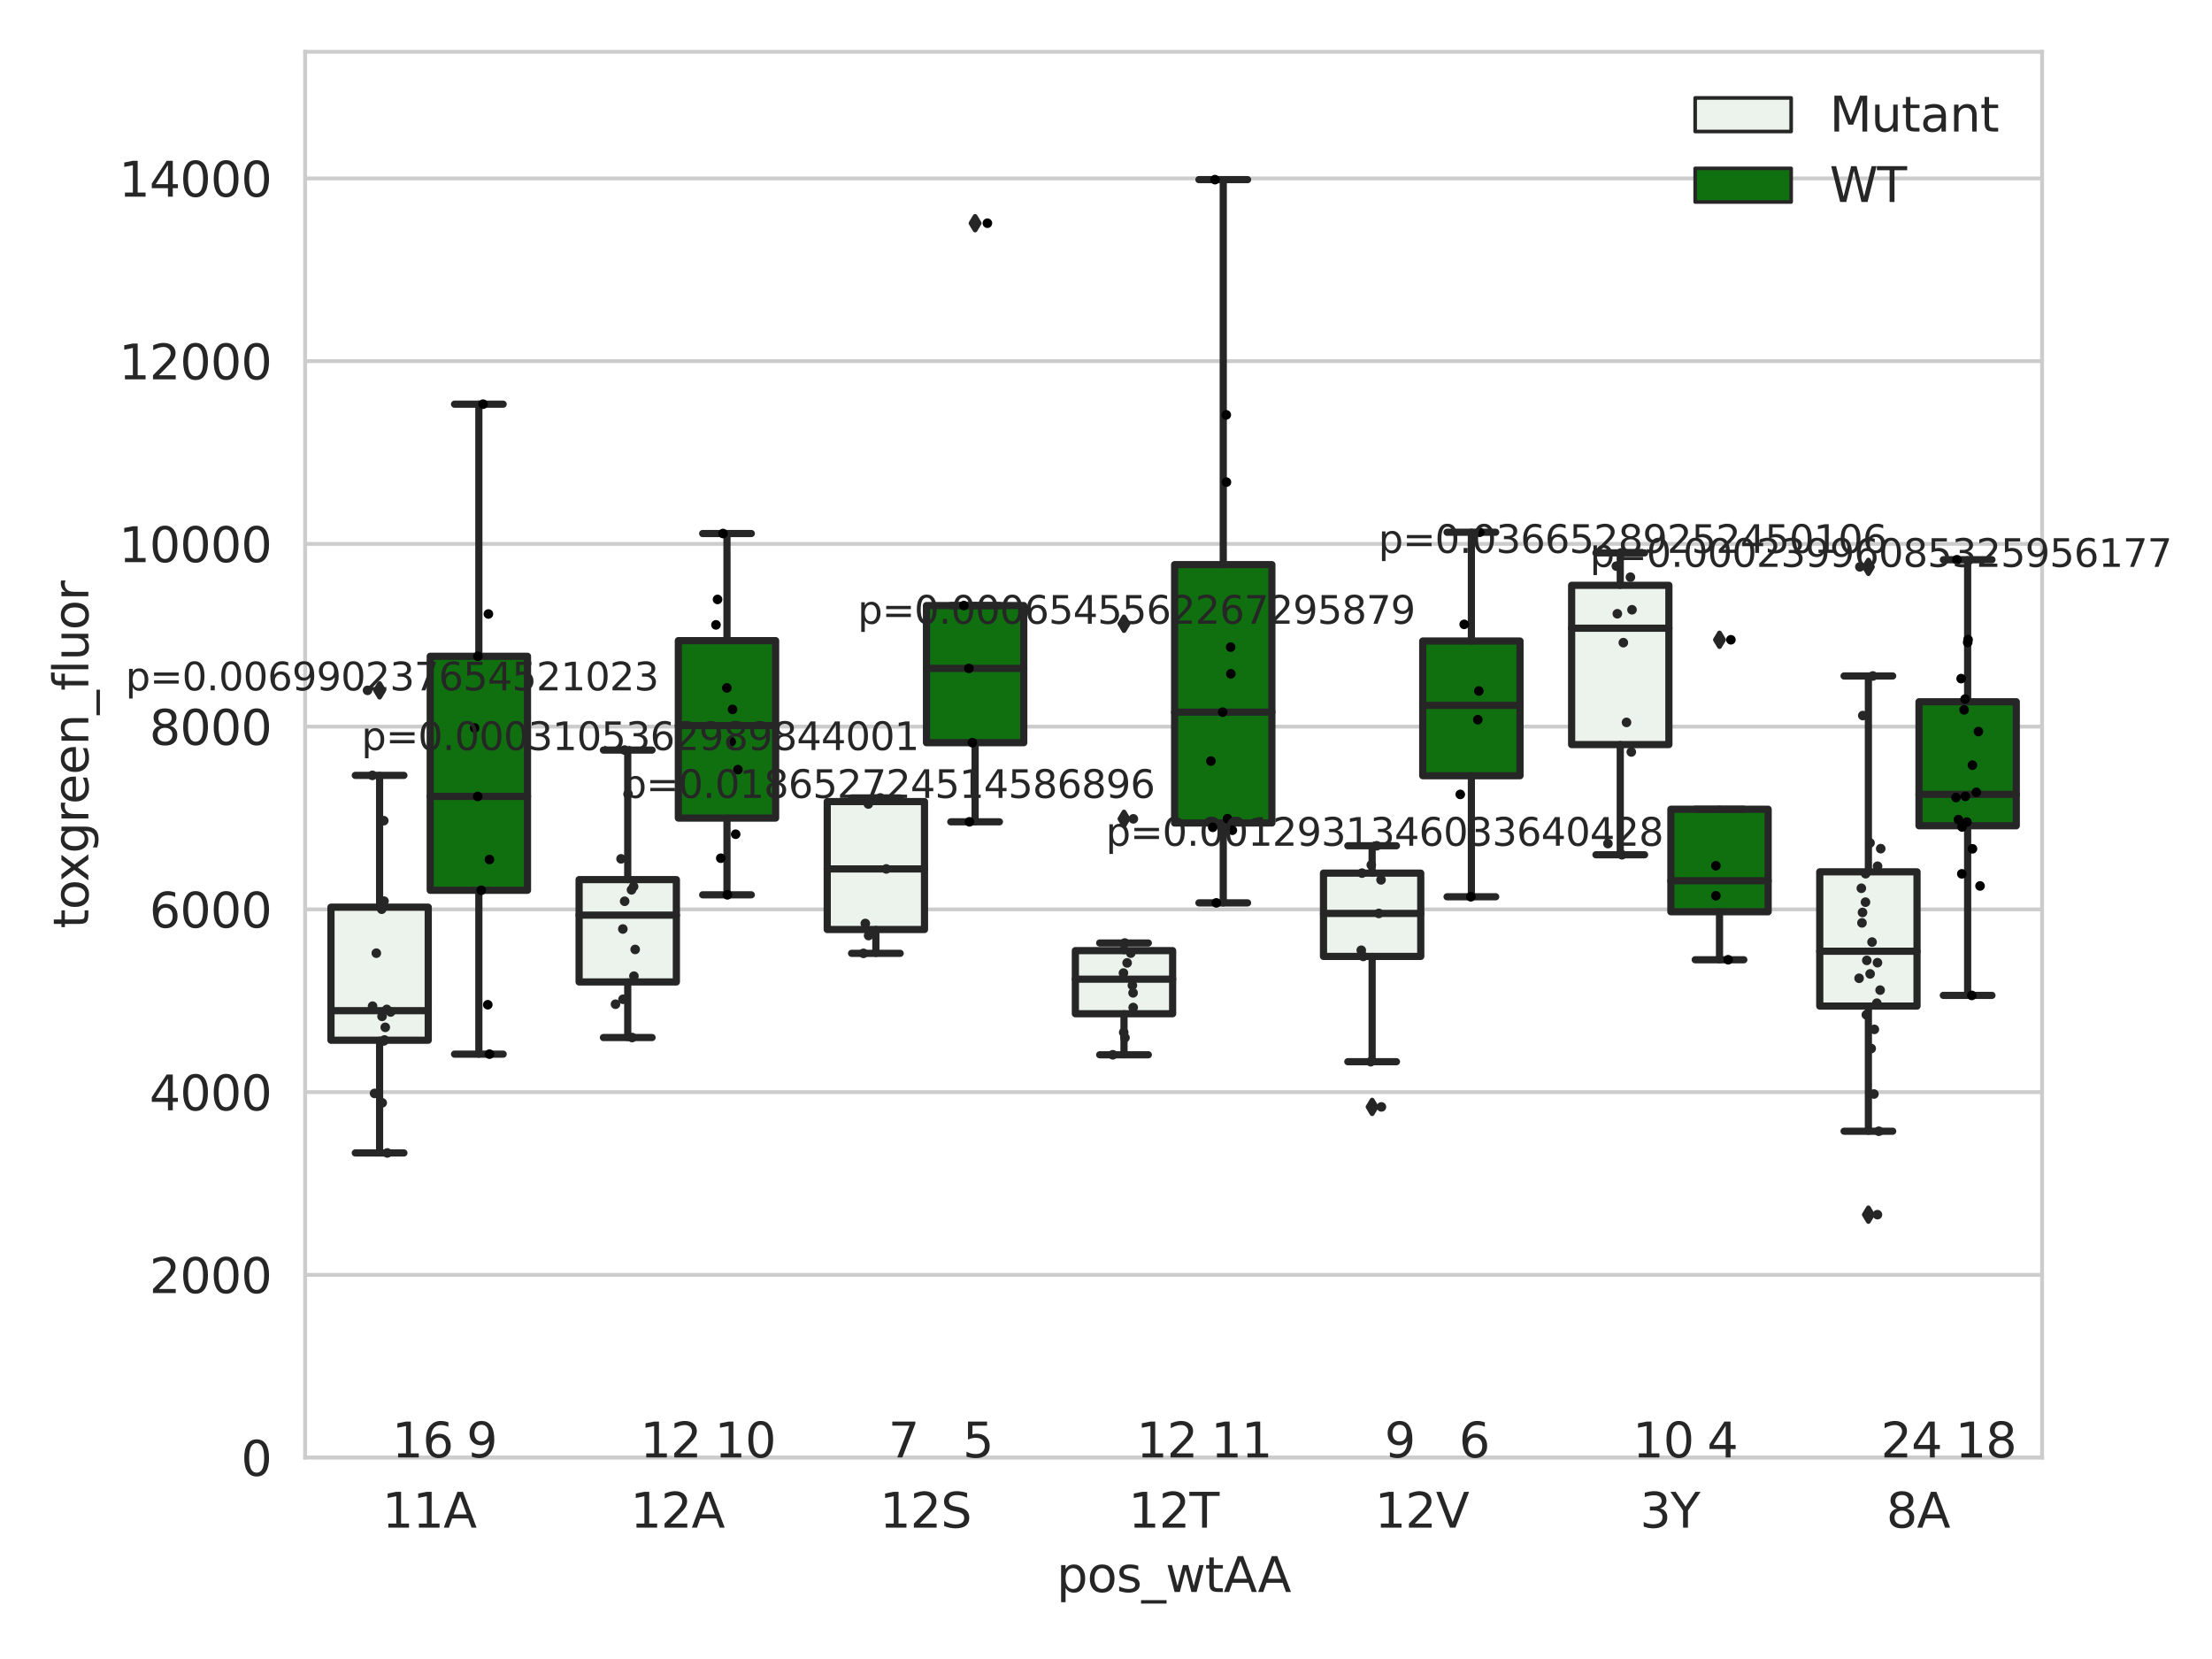 <?xml version="1.0" encoding="utf-8" standalone="no"?>
<!DOCTYPE svg PUBLIC "-//W3C//DTD SVG 1.1//EN"
  "http://www.w3.org/Graphics/SVG/1.1/DTD/svg11.dtd">
<svg xmlns:xlink="http://www.w3.org/1999/xlink" width="460.8pt" height="345.6pt" viewBox="0 0 460.8 345.6" xmlns="http://www.w3.org/2000/svg" version="1.1">
 <defs>
  <style type="text/css">*{stroke-linejoin: round; stroke-linecap: butt}</style>
 </defs>
 <g id="figure_1">
  <g id="patch_1">
   <path d="M 0 345.6 
L 460.8 345.6 
L 460.8 0 
L 0 0 
z
" style="fill: #ffffff"/>
  </g>
  <g id="axes_1">
   <g id="patch_2">
    <path d="M 63.571 303.64 
L 425.403 303.64 
L 425.403 10.8 
L 63.571 10.8 
z
" style="fill: #ffffff"/>
   </g>
   <g id="matplotlib.axis_1">
    <g id="xtick_1">
     <g id="text_1">
      <!-- 11A -->
      <g style="fill: #262626" transform="translate(79.634 318.238) scale(0.1 -0.1)">
       <defs>
        <path id="DejaVuSans-31" d="M 794 531 
L 1825 531 
L 1825 4091 
L 703 3866 
L 703 4441 
L 1819 4666 
L 2450 4666 
L 2450 531 
L 3481 531 
L 3481 0 
L 794 0 
L 794 531 
z
" transform="scale(0.016)"/>
        <path id="DejaVuSans-41" d="M 2188 4044 
L 1331 1722 
L 3047 1722 
L 2188 4044 
z
M 1831 4666 
L 2547 4666 
L 4325 0 
L 3669 0 
L 3244 1197 
L 1141 1197 
L 716 0 
L 50 0 
L 1831 4666 
z
" transform="scale(0.016)"/>
       </defs>
       <use xlink:href="#DejaVuSans-31"/>
       <use xlink:href="#DejaVuSans-31" x="63.623"/>
       <use xlink:href="#DejaVuSans-41" x="127.246"/>
      </g>
     </g>
    </g>
    <g id="xtick_2">
     <g id="text_2">
      <!-- 12A -->
      <g style="fill: #262626" transform="translate(131.324 318.238) scale(0.1 -0.1)">
       <defs>
        <path id="DejaVuSans-32" d="M 1228 531 
L 3431 531 
L 3431 0 
L 469 0 
L 469 531 
Q 828 903 1448 1529 
Q 2069 2156 2228 2338 
Q 2531 2678 2651 2914 
Q 2772 3150 2772 3378 
Q 2772 3750 2511 3984 
Q 2250 4219 1831 4219 
Q 1534 4219 1204 4116 
Q 875 4013 500 3803 
L 500 4441 
Q 881 4594 1212 4672 
Q 1544 4750 1819 4750 
Q 2544 4750 2975 4387 
Q 3406 4025 3406 3419 
Q 3406 3131 3298 2873 
Q 3191 2616 2906 2266 
Q 2828 2175 2409 1742 
Q 1991 1309 1228 531 
z
" transform="scale(0.016)"/>
       </defs>
       <use xlink:href="#DejaVuSans-31"/>
       <use xlink:href="#DejaVuSans-32" x="63.623"/>
       <use xlink:href="#DejaVuSans-41" x="127.246"/>
      </g>
     </g>
    </g>
    <g id="xtick_3">
     <g id="text_3">
      <!-- 12S -->
      <g style="fill: #262626" transform="translate(183.26 318.238) scale(0.1 -0.1)">
       <defs>
        <path id="DejaVuSans-53" d="M 3425 4513 
L 3425 3897 
Q 3066 4069 2747 4153 
Q 2428 4238 2131 4238 
Q 1616 4238 1336 4038 
Q 1056 3838 1056 3469 
Q 1056 3159 1242 3001 
Q 1428 2844 1947 2747 
L 2328 2669 
Q 3034 2534 3370 2195 
Q 3706 1856 3706 1288 
Q 3706 609 3251 259 
Q 2797 -91 1919 -91 
Q 1588 -91 1214 -16 
Q 841 59 441 206 
L 441 856 
Q 825 641 1194 531 
Q 1563 422 1919 422 
Q 2459 422 2753 634 
Q 3047 847 3047 1241 
Q 3047 1584 2836 1778 
Q 2625 1972 2144 2069 
L 1759 2144 
Q 1053 2284 737 2584 
Q 422 2884 422 3419 
Q 422 4038 858 4394 
Q 1294 4750 2059 4750 
Q 2388 4750 2728 4690 
Q 3069 4631 3425 4513 
z
" transform="scale(0.016)"/>
       </defs>
       <use xlink:href="#DejaVuSans-31"/>
       <use xlink:href="#DejaVuSans-32" x="63.623"/>
       <use xlink:href="#DejaVuSans-53" x="127.246"/>
      </g>
     </g>
    </g>
    <g id="xtick_4">
     <g id="text_4">
      <!-- 12T -->
      <g style="fill: #262626" transform="translate(235.071 318.238) scale(0.1 -0.1)">
       <defs>
        <path id="DejaVuSans-54" d="M -19 4666 
L 3928 4666 
L 3928 4134 
L 2272 4134 
L 2272 0 
L 1638 0 
L 1638 4134 
L -19 4134 
L -19 4666 
z
" transform="scale(0.016)"/>
       </defs>
       <use xlink:href="#DejaVuSans-31"/>
       <use xlink:href="#DejaVuSans-32" x="63.623"/>
       <use xlink:href="#DejaVuSans-54" x="127.246"/>
      </g>
     </g>
    </g>
    <g id="xtick_5">
     <g id="text_5">
      <!-- 12V -->
      <g style="fill: #262626" transform="translate(286.394 318.238) scale(0.1 -0.1)">
       <defs>
        <path id="DejaVuSans-56" d="M 1831 0 
L 50 4666 
L 709 4666 
L 2188 738 
L 3669 4666 
L 4325 4666 
L 2547 0 
L 1831 0 
z
" transform="scale(0.016)"/>
       </defs>
       <use xlink:href="#DejaVuSans-31"/>
       <use xlink:href="#DejaVuSans-32" x="63.623"/>
       <use xlink:href="#DejaVuSans-56" x="127.246"/>
      </g>
     </g>
    </g>
    <g id="xtick_6">
     <g id="text_6">
      <!-- 3Y -->
      <g style="fill: #262626" transform="translate(341.632 318.238) scale(0.1 -0.1)">
       <defs>
        <path id="DejaVuSans-33" d="M 2597 2516 
Q 3050 2419 3304 2112 
Q 3559 1806 3559 1356 
Q 3559 666 3084 287 
Q 2609 -91 1734 -91 
Q 1441 -91 1130 -33 
Q 819 25 488 141 
L 488 750 
Q 750 597 1062 519 
Q 1375 441 1716 441 
Q 2309 441 2620 675 
Q 2931 909 2931 1356 
Q 2931 1769 2642 2001 
Q 2353 2234 1838 2234 
L 1294 2234 
L 1294 2753 
L 1863 2753 
Q 2328 2753 2575 2939 
Q 2822 3125 2822 3475 
Q 2822 3834 2567 4026 
Q 2313 4219 1838 4219 
Q 1578 4219 1281 4162 
Q 984 4106 628 3988 
L 628 4550 
Q 988 4650 1302 4700 
Q 1616 4750 1894 4750 
Q 2613 4750 3031 4423 
Q 3450 4097 3450 3541 
Q 3450 3153 3228 2886 
Q 3006 2619 2597 2516 
z
" transform="scale(0.016)"/>
        <path id="DejaVuSans-59" d="M -13 4666 
L 666 4666 
L 1959 2747 
L 3244 4666 
L 3922 4666 
L 2272 2222 
L 2272 0 
L 1638 0 
L 1638 2222 
L -13 4666 
z
" transform="scale(0.016)"/>
       </defs>
       <use xlink:href="#DejaVuSans-33"/>
       <use xlink:href="#DejaVuSans-59" x="63.623"/>
      </g>
     </g>
    </g>
    <g id="xtick_7">
     <g id="text_7">
      <!-- 8A -->
      <g style="fill: #262626" transform="translate(392.956 318.238) scale(0.1 -0.1)">
       <defs>
        <path id="DejaVuSans-38" d="M 2034 2216 
Q 1584 2216 1326 1975 
Q 1069 1734 1069 1313 
Q 1069 891 1326 650 
Q 1584 409 2034 409 
Q 2484 409 2743 651 
Q 3003 894 3003 1313 
Q 3003 1734 2745 1975 
Q 2488 2216 2034 2216 
z
M 1403 2484 
Q 997 2584 770 2862 
Q 544 3141 544 3541 
Q 544 4100 942 4425 
Q 1341 4750 2034 4750 
Q 2731 4750 3128 4425 
Q 3525 4100 3525 3541 
Q 3525 3141 3298 2862 
Q 3072 2584 2669 2484 
Q 3125 2378 3379 2068 
Q 3634 1759 3634 1313 
Q 3634 634 3220 271 
Q 2806 -91 2034 -91 
Q 1263 -91 848 271 
Q 434 634 434 1313 
Q 434 1759 690 2068 
Q 947 2378 1403 2484 
z
M 1172 3481 
Q 1172 3119 1398 2916 
Q 1625 2713 2034 2713 
Q 2441 2713 2670 2916 
Q 2900 3119 2900 3481 
Q 2900 3844 2670 4047 
Q 2441 4250 2034 4250 
Q 1625 4250 1398 4047 
Q 1172 3844 1172 3481 
z
" transform="scale(0.016)"/>
       </defs>
       <use xlink:href="#DejaVuSans-38"/>
       <use xlink:href="#DejaVuSans-41" x="63.623"/>
      </g>
     </g>
    </g>
    <g id="text_8">
     <!-- pos_wtAA -->
     <g style="fill: #262626" transform="translate(220.121 331.638) scale(0.1 -0.1)">
      <defs>
       <path id="DejaVuSans-70" d="M 1159 525 
L 1159 -1331 
L 581 -1331 
L 581 3500 
L 1159 3500 
L 1159 2969 
Q 1341 3281 1617 3432 
Q 1894 3584 2278 3584 
Q 2916 3584 3314 3078 
Q 3713 2572 3713 1747 
Q 3713 922 3314 415 
Q 2916 -91 2278 -91 
Q 1894 -91 1617 61 
Q 1341 213 1159 525 
z
M 3116 1747 
Q 3116 2381 2855 2742 
Q 2594 3103 2138 3103 
Q 1681 3103 1420 2742 
Q 1159 2381 1159 1747 
Q 1159 1113 1420 752 
Q 1681 391 2138 391 
Q 2594 391 2855 752 
Q 3116 1113 3116 1747 
z
" transform="scale(0.016)"/>
       <path id="DejaVuSans-6f" d="M 1959 3097 
Q 1497 3097 1228 2736 
Q 959 2375 959 1747 
Q 959 1119 1226 758 
Q 1494 397 1959 397 
Q 2419 397 2687 759 
Q 2956 1122 2956 1747 
Q 2956 2369 2687 2733 
Q 2419 3097 1959 3097 
z
M 1959 3584 
Q 2709 3584 3137 3096 
Q 3566 2609 3566 1747 
Q 3566 888 3137 398 
Q 2709 -91 1959 -91 
Q 1206 -91 779 398 
Q 353 888 353 1747 
Q 353 2609 779 3096 
Q 1206 3584 1959 3584 
z
" transform="scale(0.016)"/>
       <path id="DejaVuSans-73" d="M 2834 3397 
L 2834 2853 
Q 2591 2978 2328 3040 
Q 2066 3103 1784 3103 
Q 1356 3103 1142 2972 
Q 928 2841 928 2578 
Q 928 2378 1081 2264 
Q 1234 2150 1697 2047 
L 1894 2003 
Q 2506 1872 2764 1633 
Q 3022 1394 3022 966 
Q 3022 478 2636 193 
Q 2250 -91 1575 -91 
Q 1294 -91 989 -36 
Q 684 19 347 128 
L 347 722 
Q 666 556 975 473 
Q 1284 391 1588 391 
Q 1994 391 2212 530 
Q 2431 669 2431 922 
Q 2431 1156 2273 1281 
Q 2116 1406 1581 1522 
L 1381 1569 
Q 847 1681 609 1914 
Q 372 2147 372 2553 
Q 372 3047 722 3315 
Q 1072 3584 1716 3584 
Q 2034 3584 2315 3537 
Q 2597 3491 2834 3397 
z
" transform="scale(0.016)"/>
       <path id="DejaVuSans-5f" d="M 3263 -1063 
L 3263 -1509 
L -63 -1509 
L -63 -1063 
L 3263 -1063 
z
" transform="scale(0.016)"/>
       <path id="DejaVuSans-77" d="M 269 3500 
L 844 3500 
L 1563 769 
L 2278 3500 
L 2956 3500 
L 3675 769 
L 4391 3500 
L 4966 3500 
L 4050 0 
L 3372 0 
L 2619 2869 
L 1863 0 
L 1184 0 
L 269 3500 
z
" transform="scale(0.016)"/>
       <path id="DejaVuSans-74" d="M 1172 4494 
L 1172 3500 
L 2356 3500 
L 2356 3053 
L 1172 3053 
L 1172 1153 
Q 1172 725 1289 603 
Q 1406 481 1766 481 
L 2356 481 
L 2356 0 
L 1766 0 
Q 1100 0 847 248 
Q 594 497 594 1153 
L 594 3053 
L 172 3053 
L 172 3500 
L 594 3500 
L 594 4494 
L 1172 4494 
z
" transform="scale(0.016)"/>
      </defs>
      <use xlink:href="#DejaVuSans-70"/>
      <use xlink:href="#DejaVuSans-6f" x="63.477"/>
      <use xlink:href="#DejaVuSans-73" x="124.658"/>
      <use xlink:href="#DejaVuSans-5f" x="176.758"/>
      <use xlink:href="#DejaVuSans-77" x="226.758"/>
      <use xlink:href="#DejaVuSans-74" x="308.545"/>
      <use xlink:href="#DejaVuSans-41" x="347.754"/>
      <use xlink:href="#DejaVuSans-41" x="418.912"/>
     </g>
    </g>
   </g>
   <g id="matplotlib.axis_2">
    <g id="ytick_1">
     <g id="line2d_1">
      <path d="M 63.571 303.64 
L 425.403 303.64 
" clip-path="url(#pe58306ec6f)" style="fill: none; stroke: #cccccc; stroke-width: 0.8; stroke-linecap: round"/>
     </g>
     <g id="text_9">
      <!-- 0 -->
      <g style="fill: #262626" transform="translate(50.209 307.439) scale(0.1 -0.1)">
       <defs>
        <path id="DejaVuSans-30" d="M 2034 4250 
Q 1547 4250 1301 3770 
Q 1056 3291 1056 2328 
Q 1056 1369 1301 889 
Q 1547 409 2034 409 
Q 2525 409 2770 889 
Q 3016 1369 3016 2328 
Q 3016 3291 2770 3770 
Q 2525 4250 2034 4250 
z
M 2034 4750 
Q 2819 4750 3233 4129 
Q 3647 3509 3647 2328 
Q 3647 1150 3233 529 
Q 2819 -91 2034 -91 
Q 1250 -91 836 529 
Q 422 1150 422 2328 
Q 422 3509 836 4129 
Q 1250 4750 2034 4750 
z
" transform="scale(0.016)"/>
       </defs>
       <use xlink:href="#DejaVuSans-30"/>
      </g>
     </g>
    </g>
    <g id="ytick_2">
     <g id="line2d_2">
      <path d="M 63.571 265.572 
L 425.403 265.572 
" clip-path="url(#pe58306ec6f)" style="fill: none; stroke: #cccccc; stroke-width: 0.8; stroke-linecap: round"/>
     </g>
     <g id="text_10">
      <!-- 2000 -->
      <g style="fill: #262626" transform="translate(31.121 269.371) scale(0.1 -0.1)">
       <use xlink:href="#DejaVuSans-32"/>
       <use xlink:href="#DejaVuSans-30" x="63.623"/>
       <use xlink:href="#DejaVuSans-30" x="127.246"/>
       <use xlink:href="#DejaVuSans-30" x="190.869"/>
      </g>
     </g>
    </g>
    <g id="ytick_3">
     <g id="line2d_3">
      <path d="M 63.571 227.504 
L 425.403 227.504 
" clip-path="url(#pe58306ec6f)" style="fill: none; stroke: #cccccc; stroke-width: 0.8; stroke-linecap: round"/>
     </g>
     <g id="text_11">
      <!-- 4000 -->
      <g style="fill: #262626" transform="translate(31.121 231.303) scale(0.1 -0.1)">
       <defs>
        <path id="DejaVuSans-34" d="M 2419 4116 
L 825 1625 
L 2419 1625 
L 2419 4116 
z
M 2253 4666 
L 3047 4666 
L 3047 1625 
L 3713 1625 
L 3713 1100 
L 3047 1100 
L 3047 0 
L 2419 0 
L 2419 1100 
L 313 1100 
L 313 1709 
L 2253 4666 
z
" transform="scale(0.016)"/>
       </defs>
       <use xlink:href="#DejaVuSans-34"/>
       <use xlink:href="#DejaVuSans-30" x="63.623"/>
       <use xlink:href="#DejaVuSans-30" x="127.246"/>
       <use xlink:href="#DejaVuSans-30" x="190.869"/>
      </g>
     </g>
    </g>
    <g id="ytick_4">
     <g id="line2d_4">
      <path d="M 63.571 189.436 
L 425.403 189.436 
" clip-path="url(#pe58306ec6f)" style="fill: none; stroke: #cccccc; stroke-width: 0.8; stroke-linecap: round"/>
     </g>
     <g id="text_12">
      <!-- 6000 -->
      <g style="fill: #262626" transform="translate(31.121 193.235) scale(0.1 -0.1)">
       <defs>
        <path id="DejaVuSans-36" d="M 2113 2584 
Q 1688 2584 1439 2293 
Q 1191 2003 1191 1497 
Q 1191 994 1439 701 
Q 1688 409 2113 409 
Q 2538 409 2786 701 
Q 3034 994 3034 1497 
Q 3034 2003 2786 2293 
Q 2538 2584 2113 2584 
z
M 3366 4563 
L 3366 3988 
Q 3128 4100 2886 4159 
Q 2644 4219 2406 4219 
Q 1781 4219 1451 3797 
Q 1122 3375 1075 2522 
Q 1259 2794 1537 2939 
Q 1816 3084 2150 3084 
Q 2853 3084 3261 2657 
Q 3669 2231 3669 1497 
Q 3669 778 3244 343 
Q 2819 -91 2113 -91 
Q 1303 -91 875 529 
Q 447 1150 447 2328 
Q 447 3434 972 4092 
Q 1497 4750 2381 4750 
Q 2619 4750 2861 4703 
Q 3103 4656 3366 4563 
z
" transform="scale(0.016)"/>
       </defs>
       <use xlink:href="#DejaVuSans-36"/>
       <use xlink:href="#DejaVuSans-30" x="63.623"/>
       <use xlink:href="#DejaVuSans-30" x="127.246"/>
       <use xlink:href="#DejaVuSans-30" x="190.869"/>
      </g>
     </g>
    </g>
    <g id="ytick_5">
     <g id="line2d_5">
      <path d="M 63.571 151.368 
L 425.403 151.368 
" clip-path="url(#pe58306ec6f)" style="fill: none; stroke: #cccccc; stroke-width: 0.8; stroke-linecap: round"/>
     </g>
     <g id="text_13">
      <!-- 8000 -->
      <g style="fill: #262626" transform="translate(31.121 155.167) scale(0.1 -0.1)">
       <use xlink:href="#DejaVuSans-38"/>
       <use xlink:href="#DejaVuSans-30" x="63.623"/>
       <use xlink:href="#DejaVuSans-30" x="127.246"/>
       <use xlink:href="#DejaVuSans-30" x="190.869"/>
      </g>
     </g>
    </g>
    <g id="ytick_6">
     <g id="line2d_6">
      <path d="M 63.571 113.299 
L 425.403 113.299 
" clip-path="url(#pe58306ec6f)" style="fill: none; stroke: #cccccc; stroke-width: 0.8; stroke-linecap: round"/>
     </g>
     <g id="text_14">
      <!-- 10000 -->
      <g style="fill: #262626" transform="translate(24.759 117.099) scale(0.1 -0.1)">
       <use xlink:href="#DejaVuSans-31"/>
       <use xlink:href="#DejaVuSans-30" x="63.623"/>
       <use xlink:href="#DejaVuSans-30" x="127.246"/>
       <use xlink:href="#DejaVuSans-30" x="190.869"/>
       <use xlink:href="#DejaVuSans-30" x="254.492"/>
      </g>
     </g>
    </g>
    <g id="ytick_7">
     <g id="line2d_7">
      <path d="M 63.571 75.231 
L 425.403 75.231 
" clip-path="url(#pe58306ec6f)" style="fill: none; stroke: #cccccc; stroke-width: 0.8; stroke-linecap: round"/>
     </g>
     <g id="text_15">
      <!-- 12000 -->
      <g style="fill: #262626" transform="translate(24.759 79.03) scale(0.1 -0.1)">
       <use xlink:href="#DejaVuSans-31"/>
       <use xlink:href="#DejaVuSans-32" x="63.623"/>
       <use xlink:href="#DejaVuSans-30" x="127.246"/>
       <use xlink:href="#DejaVuSans-30" x="190.869"/>
       <use xlink:href="#DejaVuSans-30" x="254.492"/>
      </g>
     </g>
    </g>
    <g id="ytick_8">
     <g id="line2d_8">
      <path d="M 63.571 37.163 
L 425.403 37.163 
" clip-path="url(#pe58306ec6f)" style="fill: none; stroke: #cccccc; stroke-width: 0.8; stroke-linecap: round"/>
     </g>
     <g id="text_16">
      <!-- 14000 -->
      <g style="fill: #262626" transform="translate(24.759 40.962) scale(0.1 -0.1)">
       <use xlink:href="#DejaVuSans-31"/>
       <use xlink:href="#DejaVuSans-34" x="63.623"/>
       <use xlink:href="#DejaVuSans-30" x="127.246"/>
       <use xlink:href="#DejaVuSans-30" x="190.869"/>
       <use xlink:href="#DejaVuSans-30" x="254.492"/>
      </g>
     </g>
    </g>
    <g id="text_17">
     <!-- toxgreen_fluor -->
     <g style="fill: #262626" transform="translate(18.401 193.415) rotate(-90) scale(0.1 -0.1)">
      <defs>
       <path id="DejaVuSans-78" d="M 3513 3500 
L 2247 1797 
L 3578 0 
L 2900 0 
L 1881 1375 
L 863 0 
L 184 0 
L 1544 1831 
L 300 3500 
L 978 3500 
L 1906 2253 
L 2834 3500 
L 3513 3500 
z
" transform="scale(0.016)"/>
       <path id="DejaVuSans-67" d="M 2906 1791 
Q 2906 2416 2648 2759 
Q 2391 3103 1925 3103 
Q 1463 3103 1205 2759 
Q 947 2416 947 1791 
Q 947 1169 1205 825 
Q 1463 481 1925 481 
Q 2391 481 2648 825 
Q 2906 1169 2906 1791 
z
M 3481 434 
Q 3481 -459 3084 -895 
Q 2688 -1331 1869 -1331 
Q 1566 -1331 1297 -1286 
Q 1028 -1241 775 -1147 
L 775 -588 
Q 1028 -725 1275 -790 
Q 1522 -856 1778 -856 
Q 2344 -856 2625 -561 
Q 2906 -266 2906 331 
L 2906 616 
Q 2728 306 2450 153 
Q 2172 0 1784 0 
Q 1141 0 747 490 
Q 353 981 353 1791 
Q 353 2603 747 3093 
Q 1141 3584 1784 3584 
Q 2172 3584 2450 3431 
Q 2728 3278 2906 2969 
L 2906 3500 
L 3481 3500 
L 3481 434 
z
" transform="scale(0.016)"/>
       <path id="DejaVuSans-72" d="M 2631 2963 
Q 2534 3019 2420 3045 
Q 2306 3072 2169 3072 
Q 1681 3072 1420 2755 
Q 1159 2438 1159 1844 
L 1159 0 
L 581 0 
L 581 3500 
L 1159 3500 
L 1159 2956 
Q 1341 3275 1631 3429 
Q 1922 3584 2338 3584 
Q 2397 3584 2469 3576 
Q 2541 3569 2628 3553 
L 2631 2963 
z
" transform="scale(0.016)"/>
       <path id="DejaVuSans-65" d="M 3597 1894 
L 3597 1613 
L 953 1613 
Q 991 1019 1311 708 
Q 1631 397 2203 397 
Q 2534 397 2845 478 
Q 3156 559 3463 722 
L 3463 178 
Q 3153 47 2828 -22 
Q 2503 -91 2169 -91 
Q 1331 -91 842 396 
Q 353 884 353 1716 
Q 353 2575 817 3079 
Q 1281 3584 2069 3584 
Q 2775 3584 3186 3129 
Q 3597 2675 3597 1894 
z
M 3022 2063 
Q 3016 2534 2758 2815 
Q 2500 3097 2075 3097 
Q 1594 3097 1305 2825 
Q 1016 2553 972 2059 
L 3022 2063 
z
" transform="scale(0.016)"/>
       <path id="DejaVuSans-6e" d="M 3513 2113 
L 3513 0 
L 2938 0 
L 2938 2094 
Q 2938 2591 2744 2837 
Q 2550 3084 2163 3084 
Q 1697 3084 1428 2787 
Q 1159 2491 1159 1978 
L 1159 0 
L 581 0 
L 581 3500 
L 1159 3500 
L 1159 2956 
Q 1366 3272 1645 3428 
Q 1925 3584 2291 3584 
Q 2894 3584 3203 3211 
Q 3513 2838 3513 2113 
z
" transform="scale(0.016)"/>
       <path id="DejaVuSans-66" d="M 2375 4863 
L 2375 4384 
L 1825 4384 
Q 1516 4384 1395 4259 
Q 1275 4134 1275 3809 
L 1275 3500 
L 2222 3500 
L 2222 3053 
L 1275 3053 
L 1275 0 
L 697 0 
L 697 3053 
L 147 3053 
L 147 3500 
L 697 3500 
L 697 3744 
Q 697 4328 969 4595 
Q 1241 4863 1831 4863 
L 2375 4863 
z
" transform="scale(0.016)"/>
       <path id="DejaVuSans-6c" d="M 603 4863 
L 1178 4863 
L 1178 0 
L 603 0 
L 603 4863 
z
" transform="scale(0.016)"/>
       <path id="DejaVuSans-75" d="M 544 1381 
L 544 3500 
L 1119 3500 
L 1119 1403 
Q 1119 906 1312 657 
Q 1506 409 1894 409 
Q 2359 409 2629 706 
Q 2900 1003 2900 1516 
L 2900 3500 
L 3475 3500 
L 3475 0 
L 2900 0 
L 2900 538 
Q 2691 219 2414 64 
Q 2138 -91 1772 -91 
Q 1169 -91 856 284 
Q 544 659 544 1381 
z
M 1991 3584 
L 1991 3584 
z
" transform="scale(0.016)"/>
      </defs>
      <use xlink:href="#DejaVuSans-74"/>
      <use xlink:href="#DejaVuSans-6f" x="39.209"/>
      <use xlink:href="#DejaVuSans-78" x="97.266"/>
      <use xlink:href="#DejaVuSans-67" x="156.445"/>
      <use xlink:href="#DejaVuSans-72" x="219.922"/>
      <use xlink:href="#DejaVuSans-65" x="258.785"/>
      <use xlink:href="#DejaVuSans-65" x="320.309"/>
      <use xlink:href="#DejaVuSans-6e" x="381.832"/>
      <use xlink:href="#DejaVuSans-5f" x="445.211"/>
      <use xlink:href="#DejaVuSans-66" x="495.211"/>
      <use xlink:href="#DejaVuSans-6c" x="530.416"/>
      <use xlink:href="#DejaVuSans-75" x="558.199"/>
      <use xlink:href="#DejaVuSans-6f" x="621.578"/>
      <use xlink:href="#DejaVuSans-72" x="682.76"/>
     </g>
    </g>
   </g>
   <g id="patch_3">
    <path d="M 68.947 216.696 
L 89.21 216.696 
L 89.21 188.983 
L 68.947 188.983 
L 68.947 216.696 
z
" clip-path="url(#pe58306ec6f)" style="fill: #ecf2ec; stroke: #262626; stroke-width: 1.5; stroke-linejoin: miter"/>
   </g>
   <g id="patch_4">
    <path d="M 89.623 185.461 
L 109.886 185.461 
L 109.886 136.714 
L 89.623 136.714 
L 89.623 185.461 
z
" clip-path="url(#pe58306ec6f)" style="fill: #107010; stroke: #262626; stroke-width: 1.5; stroke-linejoin: miter"/>
   </g>
   <g id="patch_5">
    <path d="M 120.637 204.556 
L 140.9 204.556 
L 140.9 183.239 
L 120.637 183.239 
L 120.637 204.556 
z
" clip-path="url(#pe58306ec6f)" style="fill: #ecf2ec; stroke: #262626; stroke-width: 1.5; stroke-linejoin: miter"/>
   </g>
   <g id="patch_6">
    <path d="M 141.313 170.418 
L 161.576 170.418 
L 161.576 133.456 
L 141.313 133.456 
L 141.313 170.418 
z
" clip-path="url(#pe58306ec6f)" style="fill: #107010; stroke: #262626; stroke-width: 1.5; stroke-linejoin: miter"/>
   </g>
   <g id="patch_7">
    <path d="M 172.327 193.636 
L 192.59 193.636 
L 192.59 166.982 
L 172.327 166.982 
L 172.327 193.636 
z
" clip-path="url(#pe58306ec6f)" style="fill: #ecf2ec; stroke: #262626; stroke-width: 1.5; stroke-linejoin: miter"/>
   </g>
   <g id="patch_8">
    <path d="M 193.004 154.716 
L 213.266 154.716 
L 213.266 126.143 
L 193.004 126.143 
L 193.004 154.716 
z
" clip-path="url(#pe58306ec6f)" style="fill: #107010; stroke: #262626; stroke-width: 1.5; stroke-linejoin: miter"/>
   </g>
   <g id="patch_9">
    <path d="M 224.018 211.181 
L 244.28 211.181 
L 244.28 198.03 
L 224.018 198.03 
L 224.018 211.181 
z
" clip-path="url(#pe58306ec6f)" style="fill: #ecf2ec; stroke: #262626; stroke-width: 1.5; stroke-linejoin: miter"/>
   </g>
   <g id="patch_10">
    <path d="M 244.694 171.446 
L 264.956 171.446 
L 264.956 117.62 
L 244.694 117.62 
L 244.694 171.446 
z
" clip-path="url(#pe58306ec6f)" style="fill: #107010; stroke: #262626; stroke-width: 1.5; stroke-linejoin: miter"/>
   </g>
   <g id="patch_11">
    <path d="M 275.708 199.238 
L 295.97 199.238 
L 295.97 181.887 
L 275.708 181.887 
L 275.708 199.238 
z
" clip-path="url(#pe58306ec6f)" style="fill: #ecf2ec; stroke: #262626; stroke-width: 1.5; stroke-linejoin: miter"/>
   </g>
   <g id="patch_12">
    <path d="M 296.384 161.597 
L 316.646 161.597 
L 316.646 133.536 
L 296.384 133.536 
L 296.384 161.597 
z
" clip-path="url(#pe58306ec6f)" style="fill: #107010; stroke: #262626; stroke-width: 1.5; stroke-linejoin: miter"/>
   </g>
   <g id="patch_13">
    <path d="M 327.398 155.108 
L 347.661 155.108 
L 347.661 121.934 
L 327.398 121.934 
L 327.398 155.108 
z
" clip-path="url(#pe58306ec6f)" style="fill: #ecf2ec; stroke: #262626; stroke-width: 1.5; stroke-linejoin: miter"/>
   </g>
   <g id="patch_14">
    <path d="M 348.074 189.936 
L 368.337 189.936 
L 368.337 168.58 
L 348.074 168.58 
L 348.074 189.936 
z
" clip-path="url(#pe58306ec6f)" style="fill: #107010; stroke: #262626; stroke-width: 1.5; stroke-linejoin: miter"/>
   </g>
   <g id="patch_15">
    <path d="M 379.088 209.583 
L 399.351 209.583 
L 399.351 181.619 
L 379.088 181.619 
L 379.088 209.583 
z
" clip-path="url(#pe58306ec6f)" style="fill: #ecf2ec; stroke: #262626; stroke-width: 1.5; stroke-linejoin: miter"/>
   </g>
   <g id="patch_16">
    <path d="M 399.764 172.018 
L 420.027 172.018 
L 420.027 146.19 
L 399.764 146.19 
L 399.764 172.018 
z
" clip-path="url(#pe58306ec6f)" style="fill: #107010; stroke: #262626; stroke-width: 1.5; stroke-linejoin: miter"/>
   </g>
   <g id="patch_17">
    <path d="M 89.416 303.64 
L 89.416 303.64 
L 89.416 303.64 
L 89.416 303.64 
z
" clip-path="url(#pe58306ec6f)" style="fill: #ecf2ec; stroke: #262626; stroke-width: 0.75; stroke-linejoin: miter"/>
   </g>
   <g id="patch_18">
    <path d="M 89.416 303.64 
L 89.416 303.64 
L 89.416 303.64 
L 89.416 303.64 
z
" clip-path="url(#pe58306ec6f)" style="fill: #107010; stroke: #262626; stroke-width: 0.75; stroke-linejoin: miter"/>
   </g>
   <g id="PathCollection_1"/>
   <g id="PathCollection_2"/>
   <g id="line2d_9">
    <path d="M 79.078 216.696 
L 79.078 240.177 
" clip-path="url(#pe58306ec6f)" style="fill: none; stroke: #262626; stroke-width: 1.5; stroke-linecap: round"/>
   </g>
   <g id="line2d_10">
    <path d="M 79.078 188.983 
L 79.078 161.524 
" clip-path="url(#pe58306ec6f)" style="fill: none; stroke: #262626; stroke-width: 1.5; stroke-linecap: round"/>
   </g>
   <g id="line2d_11">
    <path d="M 74.013 240.177 
L 84.144 240.177 
" clip-path="url(#pe58306ec6f)" style="fill: none; stroke: #262626; stroke-width: 1.5; stroke-linecap: round"/>
   </g>
   <g id="line2d_12">
    <path d="M 74.013 161.524 
L 84.144 161.524 
" clip-path="url(#pe58306ec6f)" style="fill: none; stroke: #262626; stroke-width: 1.5; stroke-linecap: round"/>
   </g>
   <g id="line2d_13">
    <defs>
     <path id="m5bed8de286" d="M -0 1.414 
L 0.849 0 
L 0 -1.414 
L -0.849 -0 
z
" style="stroke: #262626; stroke-linejoin: miter"/>
    </defs>
    <g clip-path="url(#pe58306ec6f)">
     <use xlink:href="#m5bed8de286" x="79.078" y="143.815" style="fill: #262626; stroke: #262626; stroke-linejoin: miter"/>
    </g>
   </g>
   <g id="line2d_14">
    <path d="M 99.754 185.461 
L 99.754 219.596 
" clip-path="url(#pe58306ec6f)" style="fill: none; stroke: #262626; stroke-width: 1.5; stroke-linecap: round"/>
   </g>
   <g id="line2d_15">
    <path d="M 99.754 136.714 
L 99.754 84.199 
" clip-path="url(#pe58306ec6f)" style="fill: none; stroke: #262626; stroke-width: 1.5; stroke-linecap: round"/>
   </g>
   <g id="line2d_16">
    <path d="M 94.689 219.596 
L 104.82 219.596 
" clip-path="url(#pe58306ec6f)" style="fill: none; stroke: #262626; stroke-width: 1.5; stroke-linecap: round"/>
   </g>
   <g id="line2d_17">
    <path d="M 94.689 84.199 
L 104.82 84.199 
" clip-path="url(#pe58306ec6f)" style="fill: none; stroke: #262626; stroke-width: 1.5; stroke-linecap: round"/>
   </g>
   <g id="line2d_18"/>
   <g id="line2d_19">
    <path d="M 130.769 204.556 
L 130.769 216.137 
" clip-path="url(#pe58306ec6f)" style="fill: none; stroke: #262626; stroke-width: 1.5; stroke-linecap: round"/>
   </g>
   <g id="line2d_20">
    <path d="M 130.769 183.239 
L 130.769 156.256 
" clip-path="url(#pe58306ec6f)" style="fill: none; stroke: #262626; stroke-width: 1.5; stroke-linecap: round"/>
   </g>
   <g id="line2d_21">
    <path d="M 125.703 216.137 
L 135.834 216.137 
" clip-path="url(#pe58306ec6f)" style="fill: none; stroke: #262626; stroke-width: 1.5; stroke-linecap: round"/>
   </g>
   <g id="line2d_22">
    <path d="M 125.703 156.256 
L 135.834 156.256 
" clip-path="url(#pe58306ec6f)" style="fill: none; stroke: #262626; stroke-width: 1.5; stroke-linecap: round"/>
   </g>
   <g id="line2d_23"/>
   <g id="line2d_24">
    <path d="M 151.445 170.418 
L 151.445 186.406 
" clip-path="url(#pe58306ec6f)" style="fill: none; stroke: #262626; stroke-width: 1.5; stroke-linecap: round"/>
   </g>
   <g id="line2d_25">
    <path d="M 151.445 133.456 
L 151.445 111.142 
" clip-path="url(#pe58306ec6f)" style="fill: none; stroke: #262626; stroke-width: 1.5; stroke-linecap: round"/>
   </g>
   <g id="line2d_26">
    <path d="M 146.379 186.406 
L 156.51 186.406 
" clip-path="url(#pe58306ec6f)" style="fill: none; stroke: #262626; stroke-width: 1.5; stroke-linecap: round"/>
   </g>
   <g id="line2d_27">
    <path d="M 146.379 111.142 
L 156.51 111.142 
" clip-path="url(#pe58306ec6f)" style="fill: none; stroke: #262626; stroke-width: 1.5; stroke-linecap: round"/>
   </g>
   <g id="line2d_28"/>
   <g id="line2d_29">
    <path d="M 182.459 193.636 
L 182.459 198.6 
" clip-path="url(#pe58306ec6f)" style="fill: none; stroke: #262626; stroke-width: 1.5; stroke-linecap: round"/>
   </g>
   <g id="line2d_30">
    <path d="M 182.459 166.982 
L 182.459 166.223 
" clip-path="url(#pe58306ec6f)" style="fill: none; stroke: #262626; stroke-width: 1.5; stroke-linecap: round"/>
   </g>
   <g id="line2d_31">
    <path d="M 177.393 198.6 
L 187.524 198.6 
" clip-path="url(#pe58306ec6f)" style="fill: none; stroke: #262626; stroke-width: 1.5; stroke-linecap: round"/>
   </g>
   <g id="line2d_32">
    <path d="M 177.393 166.223 
L 187.524 166.223 
" clip-path="url(#pe58306ec6f)" style="fill: none; stroke: #262626; stroke-width: 1.5; stroke-linecap: round"/>
   </g>
   <g id="line2d_33"/>
   <g id="line2d_34">
    <path d="M 203.135 154.716 
L 203.135 171.201 
" clip-path="url(#pe58306ec6f)" style="fill: none; stroke: #262626; stroke-width: 1.5; stroke-linecap: round"/>
   </g>
   <g id="line2d_35">
    <path d="M 203.135 126.143 
L 203.135 126.143 
" clip-path="url(#pe58306ec6f)" style="fill: none; stroke: #262626; stroke-width: 1.5; stroke-linecap: round"/>
   </g>
   <g id="line2d_36">
    <path d="M 198.069 171.201 
L 208.2 171.201 
" clip-path="url(#pe58306ec6f)" style="fill: none; stroke: #262626; stroke-width: 1.5; stroke-linecap: round"/>
   </g>
   <g id="line2d_37">
    <path d="M 198.069 126.143 
L 208.2 126.143 
" clip-path="url(#pe58306ec6f)" style="fill: none; stroke: #262626; stroke-width: 1.5; stroke-linecap: round"/>
   </g>
   <g id="line2d_38">
    <g clip-path="url(#pe58306ec6f)">
     <use xlink:href="#m5bed8de286" x="203.135" y="46.5" style="fill: #262626; stroke: #262626; stroke-linejoin: miter"/>
    </g>
   </g>
   <g id="line2d_39">
    <path d="M 234.149 211.181 
L 234.149 219.729 
" clip-path="url(#pe58306ec6f)" style="fill: none; stroke: #262626; stroke-width: 1.5; stroke-linecap: round"/>
   </g>
   <g id="line2d_40">
    <path d="M 234.149 198.03 
L 234.149 196.447 
" clip-path="url(#pe58306ec6f)" style="fill: none; stroke: #262626; stroke-width: 1.5; stroke-linecap: round"/>
   </g>
   <g id="line2d_41">
    <path d="M 229.083 219.729 
L 239.215 219.729 
" clip-path="url(#pe58306ec6f)" style="fill: none; stroke: #262626; stroke-width: 1.5; stroke-linecap: round"/>
   </g>
   <g id="line2d_42">
    <path d="M 229.083 196.447 
L 239.215 196.447 
" clip-path="url(#pe58306ec6f)" style="fill: none; stroke: #262626; stroke-width: 1.5; stroke-linecap: round"/>
   </g>
   <g id="line2d_43">
    <g clip-path="url(#pe58306ec6f)">
     <use xlink:href="#m5bed8de286" x="234.149" y="129.94" style="fill: #262626; stroke: #262626; stroke-linejoin: miter"/>
     <use xlink:href="#m5bed8de286" x="234.149" y="170.58" style="fill: #262626; stroke: #262626; stroke-linejoin: miter"/>
    </g>
   </g>
   <g id="line2d_44">
    <path d="M 254.825 171.446 
L 254.825 188.086 
" clip-path="url(#pe58306ec6f)" style="fill: none; stroke: #262626; stroke-width: 1.5; stroke-linecap: round"/>
   </g>
   <g id="line2d_45">
    <path d="M 254.825 117.62 
L 254.825 37.422 
" clip-path="url(#pe58306ec6f)" style="fill: none; stroke: #262626; stroke-width: 1.5; stroke-linecap: round"/>
   </g>
   <g id="line2d_46">
    <path d="M 249.759 188.086 
L 259.891 188.086 
" clip-path="url(#pe58306ec6f)" style="fill: none; stroke: #262626; stroke-width: 1.5; stroke-linecap: round"/>
   </g>
   <g id="line2d_47">
    <path d="M 249.759 37.422 
L 259.891 37.422 
" clip-path="url(#pe58306ec6f)" style="fill: none; stroke: #262626; stroke-width: 1.5; stroke-linecap: round"/>
   </g>
   <g id="line2d_48"/>
   <g id="line2d_49">
    <path d="M 285.839 199.238 
L 285.839 221.172 
" clip-path="url(#pe58306ec6f)" style="fill: none; stroke: #262626; stroke-width: 1.5; stroke-linecap: round"/>
   </g>
   <g id="line2d_50">
    <path d="M 285.839 181.887 
L 285.839 176.19 
" clip-path="url(#pe58306ec6f)" style="fill: none; stroke: #262626; stroke-width: 1.5; stroke-linecap: round"/>
   </g>
   <g id="line2d_51">
    <path d="M 280.773 221.172 
L 290.905 221.172 
" clip-path="url(#pe58306ec6f)" style="fill: none; stroke: #262626; stroke-width: 1.5; stroke-linecap: round"/>
   </g>
   <g id="line2d_52">
    <path d="M 280.773 176.19 
L 290.905 176.19 
" clip-path="url(#pe58306ec6f)" style="fill: none; stroke: #262626; stroke-width: 1.5; stroke-linecap: round"/>
   </g>
   <g id="line2d_53">
    <g clip-path="url(#pe58306ec6f)">
     <use xlink:href="#m5bed8de286" x="285.839" y="230.587" style="fill: #262626; stroke: #262626; stroke-linejoin: miter"/>
    </g>
   </g>
   <g id="line2d_54">
    <path d="M 306.515 161.597 
L 306.515 186.815 
" clip-path="url(#pe58306ec6f)" style="fill: none; stroke: #262626; stroke-width: 1.5; stroke-linecap: round"/>
   </g>
   <g id="line2d_55">
    <path d="M 306.515 133.536 
L 306.515 110.877 
" clip-path="url(#pe58306ec6f)" style="fill: none; stroke: #262626; stroke-width: 1.5; stroke-linecap: round"/>
   </g>
   <g id="line2d_56">
    <path d="M 301.45 186.815 
L 311.581 186.815 
" clip-path="url(#pe58306ec6f)" style="fill: none; stroke: #262626; stroke-width: 1.5; stroke-linecap: round"/>
   </g>
   <g id="line2d_57">
    <path d="M 301.45 110.877 
L 311.581 110.877 
" clip-path="url(#pe58306ec6f)" style="fill: none; stroke: #262626; stroke-width: 1.5; stroke-linecap: round"/>
   </g>
   <g id="line2d_58"/>
   <g id="line2d_59">
    <path d="M 337.529 155.108 
L 337.529 178.062 
" clip-path="url(#pe58306ec6f)" style="fill: none; stroke: #262626; stroke-width: 1.5; stroke-linecap: round"/>
   </g>
   <g id="line2d_60">
    <path d="M 337.529 121.934 
L 337.529 115.178 
" clip-path="url(#pe58306ec6f)" style="fill: none; stroke: #262626; stroke-width: 1.5; stroke-linecap: round"/>
   </g>
   <g id="line2d_61">
    <path d="M 332.464 178.062 
L 342.595 178.062 
" clip-path="url(#pe58306ec6f)" style="fill: none; stroke: #262626; stroke-width: 1.5; stroke-linecap: round"/>
   </g>
   <g id="line2d_62">
    <path d="M 332.464 115.178 
L 342.595 115.178 
" clip-path="url(#pe58306ec6f)" style="fill: none; stroke: #262626; stroke-width: 1.5; stroke-linecap: round"/>
   </g>
   <g id="line2d_63"/>
   <g id="line2d_64">
    <path d="M 358.205 189.936 
L 358.205 199.934 
" clip-path="url(#pe58306ec6f)" style="fill: none; stroke: #262626; stroke-width: 1.5; stroke-linecap: round"/>
   </g>
   <g id="line2d_65">
    <path d="M 358.205 168.58 
L 358.205 168.58 
" clip-path="url(#pe58306ec6f)" style="fill: none; stroke: #262626; stroke-width: 1.5; stroke-linecap: round"/>
   </g>
   <g id="line2d_66">
    <path d="M 353.14 199.934 
L 363.271 199.934 
" clip-path="url(#pe58306ec6f)" style="fill: none; stroke: #262626; stroke-width: 1.5; stroke-linecap: round"/>
   </g>
   <g id="line2d_67">
    <path d="M 353.14 168.58 
L 363.271 168.58 
" clip-path="url(#pe58306ec6f)" style="fill: none; stroke: #262626; stroke-width: 1.5; stroke-linecap: round"/>
   </g>
   <g id="line2d_68">
    <g clip-path="url(#pe58306ec6f)">
     <use xlink:href="#m5bed8de286" x="358.205" y="133.275" style="fill: #262626; stroke: #262626; stroke-linejoin: miter"/>
    </g>
   </g>
   <g id="line2d_69">
    <path d="M 389.22 209.583 
L 389.22 235.654 
" clip-path="url(#pe58306ec6f)" style="fill: none; stroke: #262626; stroke-width: 1.5; stroke-linecap: round"/>
   </g>
   <g id="line2d_70">
    <path d="M 389.22 181.619 
L 389.22 140.817 
" clip-path="url(#pe58306ec6f)" style="fill: none; stroke: #262626; stroke-width: 1.5; stroke-linecap: round"/>
   </g>
   <g id="line2d_71">
    <path d="M 384.154 235.654 
L 394.285 235.654 
" clip-path="url(#pe58306ec6f)" style="fill: none; stroke: #262626; stroke-width: 1.5; stroke-linecap: round"/>
   </g>
   <g id="line2d_72">
    <path d="M 384.154 140.817 
L 394.285 140.817 
" clip-path="url(#pe58306ec6f)" style="fill: none; stroke: #262626; stroke-width: 1.5; stroke-linecap: round"/>
   </g>
   <g id="line2d_73">
    <g clip-path="url(#pe58306ec6f)">
     <use xlink:href="#m5bed8de286" x="389.22" y="253.036" style="fill: #262626; stroke: #262626; stroke-linejoin: miter"/>
     <use xlink:href="#m5bed8de286" x="389.22" y="118.087" style="fill: #262626; stroke: #262626; stroke-linejoin: miter"/>
    </g>
   </g>
   <g id="line2d_74">
    <path d="M 409.896 172.018 
L 409.896 207.356 
" clip-path="url(#pe58306ec6f)" style="fill: none; stroke: #262626; stroke-width: 1.5; stroke-linecap: round"/>
   </g>
   <g id="line2d_75">
    <path d="M 409.896 146.19 
L 409.896 116.603 
" clip-path="url(#pe58306ec6f)" style="fill: none; stroke: #262626; stroke-width: 1.5; stroke-linecap: round"/>
   </g>
   <g id="line2d_76">
    <path d="M 404.83 207.356 
L 414.961 207.356 
" clip-path="url(#pe58306ec6f)" style="fill: none; stroke: #262626; stroke-width: 1.5; stroke-linecap: round"/>
   </g>
   <g id="line2d_77">
    <path d="M 404.83 116.603 
L 414.961 116.603 
" clip-path="url(#pe58306ec6f)" style="fill: none; stroke: #262626; stroke-width: 1.5; stroke-linecap: round"/>
   </g>
   <g id="line2d_78"/>
   <g id="line2d_79">
    <path d="M 68.947 210.547 
L 89.21 210.547 
" clip-path="url(#pe58306ec6f)" style="fill: none; stroke: #262626; stroke-width: 1.5; stroke-linecap: round"/>
   </g>
   <g id="line2d_80">
    <path d="M 89.623 165.917 
L 109.886 165.917 
" clip-path="url(#pe58306ec6f)" style="fill: none; stroke: #262626; stroke-width: 1.5; stroke-linecap: round"/>
   </g>
   <g id="line2d_81">
    <path d="M 120.637 190.639 
L 140.9 190.639 
" clip-path="url(#pe58306ec6f)" style="fill: none; stroke: #262626; stroke-width: 1.5; stroke-linecap: round"/>
   </g>
   <g id="line2d_82">
    <path d="M 141.313 151.148 
L 161.576 151.148 
" clip-path="url(#pe58306ec6f)" style="fill: none; stroke: #262626; stroke-width: 1.5; stroke-linecap: round"/>
   </g>
   <g id="line2d_83">
    <path d="M 172.327 181.011 
L 192.59 181.011 
" clip-path="url(#pe58306ec6f)" style="fill: none; stroke: #262626; stroke-width: 1.5; stroke-linecap: round"/>
   </g>
   <g id="line2d_84">
    <path d="M 193.004 139.236 
L 213.266 139.236 
" clip-path="url(#pe58306ec6f)" style="fill: none; stroke: #262626; stroke-width: 1.5; stroke-linecap: round"/>
   </g>
   <g id="line2d_85">
    <path d="M 224.018 203.985 
L 244.28 203.985 
" clip-path="url(#pe58306ec6f)" style="fill: none; stroke: #262626; stroke-width: 1.5; stroke-linecap: round"/>
   </g>
   <g id="line2d_86">
    <path d="M 244.694 148.357 
L 264.956 148.357 
" clip-path="url(#pe58306ec6f)" style="fill: none; stroke: #262626; stroke-width: 1.5; stroke-linecap: round"/>
   </g>
   <g id="line2d_87">
    <path d="M 275.708 190.284 
L 295.97 190.284 
" clip-path="url(#pe58306ec6f)" style="fill: none; stroke: #262626; stroke-width: 1.5; stroke-linecap: round"/>
   </g>
   <g id="line2d_88">
    <path d="M 296.384 146.937 
L 316.646 146.937 
" clip-path="url(#pe58306ec6f)" style="fill: none; stroke: #262626; stroke-width: 1.5; stroke-linecap: round"/>
   </g>
   <g id="line2d_89">
    <path d="M 327.398 130.867 
L 347.661 130.867 
" clip-path="url(#pe58306ec6f)" style="fill: none; stroke: #262626; stroke-width: 1.5; stroke-linecap: round"/>
   </g>
   <g id="line2d_90">
    <path d="M 348.074 183.476 
L 368.337 183.476 
" clip-path="url(#pe58306ec6f)" style="fill: none; stroke: #262626; stroke-width: 1.5; stroke-linecap: round"/>
   </g>
   <g id="line2d_91">
    <path d="M 379.088 198.157 
L 399.351 198.157 
" clip-path="url(#pe58306ec6f)" style="fill: none; stroke: #262626; stroke-width: 1.5; stroke-linecap: round"/>
   </g>
   <g id="line2d_92">
    <path d="M 399.764 165.48 
L 420.027 165.48 
" clip-path="url(#pe58306ec6f)" style="fill: none; stroke: #262626; stroke-width: 1.5; stroke-linecap: round"/>
   </g>
   <g id="patch_19">
    <path d="M 63.571 303.64 
L 63.571 10.8 
" style="fill: none; stroke: #cccccc; stroke-width: 0.8; stroke-linejoin: miter; stroke-linecap: square"/>
   </g>
   <g id="patch_20">
    <path d="M 425.403 303.64 
L 425.403 10.8 
" style="fill: none; stroke: #cccccc; stroke-width: 0.8; stroke-linejoin: miter; stroke-linecap: square"/>
   </g>
   <g id="patch_21">
    <path d="M 63.571 303.64 
L 425.403 303.64 
" style="fill: none; stroke: #cccccc; stroke-width: 0.8; stroke-linejoin: miter; stroke-linecap: square"/>
   </g>
   <g id="patch_22">
    <path d="M 63.571 10.8 
L 425.403 10.8 
" style="fill: none; stroke: #cccccc; stroke-width: 0.8; stroke-linejoin: miter; stroke-linecap: square"/>
   </g>
   <g id="PathCollection_3">
    <defs>
     <path id="C0_0_c488c3d954" d="M 0 1 
C 0.265 1 0.52 0.895 0.707 0.707 
C 0.895 0.52 1 0.265 1 -0 
C 1 -0.265 0.895 -0.52 0.707 -0.707 
C 0.52 -0.895 0.265 -1 0 -1 
C -0.265 -1 -0.52 -0.895 -0.707 -0.707 
C -0.895 -0.52 -1 -0.265 -1 0 
C -1 0.265 -0.895 0.52 -0.707 0.707 
C -0.52 0.895 -0.265 1 0 1 
z
"/>
    </defs>
    <g clip-path="url(#pe58306ec6f)">
     <use xlink:href="#C0_0_c488c3d954" x="79.515" y="189.403" style="fill: #262626"/>
    </g>
    <g clip-path="url(#pe58306ec6f)">
     <use xlink:href="#C0_0_c488c3d954" x="80.576" y="210.277" style="fill: #262626"/>
    </g>
    <g clip-path="url(#pe58306ec6f)">
     <use xlink:href="#C0_0_c488c3d954" x="78.393" y="198.563" style="fill: #262626"/>
    </g>
    <g clip-path="url(#pe58306ec6f)">
     <use xlink:href="#C0_0_c488c3d954" x="79.945" y="170.963" style="fill: #262626"/>
    </g>
    <g clip-path="url(#pe58306ec6f)">
     <use xlink:href="#C0_0_c488c3d954" x="77.613" y="209.606" style="fill: #262626"/>
    </g>
    <g clip-path="url(#pe58306ec6f)">
     <use xlink:href="#C0_0_c488c3d954" x="79.617" y="229.742" style="fill: #262626"/>
    </g>
    <g clip-path="url(#pe58306ec6f)">
     <use xlink:href="#C0_0_c488c3d954" x="77.574" y="161.524" style="fill: #262626"/>
    </g>
    <g clip-path="url(#pe58306ec6f)">
     <use xlink:href="#C0_0_c488c3d954" x="80.682" y="240.177" style="fill: #262626"/>
    </g>
    <g clip-path="url(#pe58306ec6f)">
     <use xlink:href="#C0_0_c488c3d954" x="80.258" y="214.011" style="fill: #262626"/>
    </g>
    <g clip-path="url(#pe58306ec6f)">
     <use xlink:href="#C0_0_c488c3d954" x="76.561" y="143.815" style="fill: #262626"/>
    </g>
    <g clip-path="url(#pe58306ec6f)">
     <use xlink:href="#C0_0_c488c3d954" x="79.951" y="216.844" style="fill: #262626"/>
    </g>
    <g clip-path="url(#pe58306ec6f)">
     <use xlink:href="#C0_0_c488c3d954" x="79.587" y="211.726" style="fill: #262626"/>
    </g>
    <g clip-path="url(#pe58306ec6f)">
     <use xlink:href="#C0_0_c488c3d954" x="80" y="187.725" style="fill: #262626"/>
    </g>
    <g clip-path="url(#pe58306ec6f)">
     <use xlink:href="#C0_0_c488c3d954" x="80.093" y="216.647" style="fill: #262626"/>
    </g>
    <g clip-path="url(#pe58306ec6f)">
     <use xlink:href="#C0_0_c488c3d954" x="81.384" y="210.817" style="fill: #262626"/>
    </g>
    <g clip-path="url(#pe58306ec6f)">
     <use xlink:href="#C0_0_c488c3d954" x="78.028" y="227.777" style="fill: #262626"/>
    </g>
   </g>
   <g id="PathCollection_4">
    <defs>
     <path id="C1_0_497c85fedb" d="M 0 1 
C 0.265 1 0.52 0.895 0.707 0.707 
C 0.895 0.52 1 0.265 1 -0 
C 1 -0.265 0.895 -0.52 0.707 -0.707 
C 0.52 -0.895 0.265 -1 0 -1 
C -0.265 -1 -0.52 -0.895 -0.707 -0.707 
C -0.895 -0.52 -1 -0.265 -1 0 
C -1 0.265 -0.895 0.52 -0.707 0.707 
C -0.52 0.895 -0.265 1 0 1 
z
"/>
    </defs>
    <g clip-path="url(#pe58306ec6f)">
     <use xlink:href="#C1_0_497c85fedb" x="101.966" y="219.596"/>
    </g>
    <g clip-path="url(#pe58306ec6f)">
     <use xlink:href="#C1_0_497c85fedb" x="99.516" y="165.917"/>
    </g>
    <g clip-path="url(#pe58306ec6f)">
     <use xlink:href="#C1_0_497c85fedb" x="100.247" y="185.461"/>
    </g>
    <g clip-path="url(#pe58306ec6f)">
     <use xlink:href="#C1_0_497c85fedb" x="100.627" y="84.199"/>
    </g>
    <g clip-path="url(#pe58306ec6f)">
     <use xlink:href="#C1_0_497c85fedb" x="101.746" y="127.909"/>
    </g>
    <g clip-path="url(#pe58306ec6f)">
     <use xlink:href="#C1_0_497c85fedb" x="101.962" y="179.052"/>
    </g>
    <g clip-path="url(#pe58306ec6f)">
     <use xlink:href="#C1_0_497c85fedb" x="101.616" y="209.305"/>
    </g>
    <g clip-path="url(#pe58306ec6f)">
     <use xlink:href="#C1_0_497c85fedb" x="98.875" y="151.645"/>
    </g>
    <g clip-path="url(#pe58306ec6f)">
     <use xlink:href="#C1_0_497c85fedb" x="99.563" y="136.714"/>
    </g>
   </g>
   <g id="PathCollection_5">
    <defs>
     <path id="C2_0_7dd9430d99" d="M 0 1 
C 0.265 1 0.52 0.895 0.707 0.707 
C 0.895 0.52 1 0.265 1 -0 
C 1 -0.265 0.895 -0.52 0.707 -0.707 
C 0.52 -0.895 0.265 -1 0 -1 
C -0.265 -1 -0.52 -0.895 -0.707 -0.707 
C -0.895 -0.52 -1 -0.265 -1 0 
C -1 0.265 -0.895 0.52 -0.707 0.707 
C -0.52 0.895 -0.265 1 0 1 
z
"/>
    </defs>
    <g clip-path="url(#pe58306ec6f)">
     <use xlink:href="#C2_0_7dd9430d99" x="130.123" y="156.256" style="fill: #262626"/>
    </g>
    <g clip-path="url(#pe58306ec6f)">
     <use xlink:href="#C2_0_7dd9430d99" x="130.127" y="187.75" style="fill: #262626"/>
    </g>
    <g clip-path="url(#pe58306ec6f)">
     <use xlink:href="#C2_0_7dd9430d99" x="129.375" y="178.913" style="fill: #262626"/>
    </g>
    <g clip-path="url(#pe58306ec6f)">
     <use xlink:href="#C2_0_7dd9430d99" x="128.221" y="209.195" style="fill: #262626"/>
    </g>
    <g clip-path="url(#pe58306ec6f)">
     <use xlink:href="#C2_0_7dd9430d99" x="131.679" y="216.137" style="fill: #262626"/>
    </g>
    <g clip-path="url(#pe58306ec6f)">
     <use xlink:href="#C2_0_7dd9430d99" x="131.555" y="185.37" style="fill: #262626"/>
    </g>
    <g clip-path="url(#pe58306ec6f)">
     <use xlink:href="#C2_0_7dd9430d99" x="129.748" y="193.528" style="fill: #262626"/>
    </g>
    <g clip-path="url(#pe58306ec6f)">
     <use xlink:href="#C2_0_7dd9430d99" x="132.061" y="203.352" style="fill: #262626"/>
    </g>
    <g clip-path="url(#pe58306ec6f)">
     <use xlink:href="#C2_0_7dd9430d99" x="130.837" y="165.427" style="fill: #262626"/>
    </g>
    <g clip-path="url(#pe58306ec6f)">
     <use xlink:href="#C2_0_7dd9430d99" x="129.781" y="208.169" style="fill: #262626"/>
    </g>
    <g clip-path="url(#pe58306ec6f)">
     <use xlink:href="#C2_0_7dd9430d99" x="132.317" y="197.786" style="fill: #262626"/>
    </g>
    <g clip-path="url(#pe58306ec6f)">
     <use xlink:href="#C2_0_7dd9430d99" x="131.992" y="184.682" style="fill: #262626"/>
    </g>
   </g>
   <g id="PathCollection_6">
    <defs>
     <path id="C3_0_6816addc99" d="M 0 1 
C 0.265 1 0.52 0.895 0.707 0.707 
C 0.895 0.52 1 0.265 1 -0 
C 1 -0.265 0.895 -0.52 0.707 -0.707 
C 0.52 -0.895 0.265 -1 0 -1 
C -0.265 -1 -0.52 -0.895 -0.707 -0.707 
C -0.895 -0.52 -1 -0.265 -1 0 
C -1 0.265 -0.895 0.52 -0.707 0.707 
C -0.52 0.895 -0.265 1 0 1 
z
"/>
    </defs>
    <g clip-path="url(#pe58306ec6f)">
     <use xlink:href="#C3_0_6816addc99" x="150.149" y="178.781"/>
    </g>
    <g clip-path="url(#pe58306ec6f)">
     <use xlink:href="#C3_0_6816addc99" x="153.254" y="173.782"/>
    </g>
    <g clip-path="url(#pe58306ec6f)">
     <use xlink:href="#C3_0_6816addc99" x="152.599" y="147.781"/>
    </g>
    <g clip-path="url(#pe58306ec6f)">
     <use xlink:href="#C3_0_6816addc99" x="152.326" y="154.516"/>
    </g>
    <g clip-path="url(#pe58306ec6f)">
     <use xlink:href="#C3_0_6816addc99" x="153.723" y="160.324"/>
    </g>
    <g clip-path="url(#pe58306ec6f)">
     <use xlink:href="#C3_0_6816addc99" x="150.618" y="111.142"/>
    </g>
    <g clip-path="url(#pe58306ec6f)">
     <use xlink:href="#C3_0_6816addc99" x="151.411" y="143.306"/>
    </g>
    <g clip-path="url(#pe58306ec6f)">
     <use xlink:href="#C3_0_6816addc99" x="151.526" y="186.406"/>
    </g>
    <g clip-path="url(#pe58306ec6f)">
     <use xlink:href="#C3_0_6816addc99" x="149.151" y="130.173"/>
    </g>
    <g clip-path="url(#pe58306ec6f)">
     <use xlink:href="#C3_0_6816addc99" x="149.474" y="124.873"/>
    </g>
   </g>
   <g id="PathCollection_7">
    <defs>
     <path id="C4_0_e3c12d6a4e" d="M 0 1 
C 0.265 1 0.52 0.895 0.707 0.707 
C 0.895 0.52 1 0.265 1 -0 
C 1 -0.265 0.895 -0.52 0.707 -0.707 
C 0.52 -0.895 0.265 -1 0 -1 
C -0.265 -1 -0.52 -0.895 -0.707 -0.707 
C -0.895 -0.52 -1 -0.265 -1 0 
C -1 0.265 -0.895 0.52 -0.707 0.707 
C -0.52 0.895 -0.265 1 0 1 
z
"/>
    </defs>
    <g clip-path="url(#pe58306ec6f)">
     <use xlink:href="#C4_0_e3c12d6a4e" x="180.26" y="192.379" style="fill: #262626"/>
    </g>
    <g clip-path="url(#pe58306ec6f)">
     <use xlink:href="#C4_0_e3c12d6a4e" x="180.946" y="194.892" style="fill: #262626"/>
    </g>
    <g clip-path="url(#pe58306ec6f)">
     <use xlink:href="#C4_0_e3c12d6a4e" x="180.888" y="167.488" style="fill: #262626"/>
    </g>
    <g clip-path="url(#pe58306ec6f)">
     <use xlink:href="#C4_0_e3c12d6a4e" x="183.381" y="166.223" style="fill: #262626"/>
    </g>
    <g clip-path="url(#pe58306ec6f)">
     <use xlink:href="#C4_0_e3c12d6a4e" x="179.877" y="198.6" style="fill: #262626"/>
    </g>
    <g clip-path="url(#pe58306ec6f)">
     <use xlink:href="#C4_0_e3c12d6a4e" x="184.634" y="181.011" style="fill: #262626"/>
    </g>
    <g clip-path="url(#pe58306ec6f)">
     <use xlink:href="#C4_0_e3c12d6a4e" x="183.002" y="166.476" style="fill: #262626"/>
    </g>
   </g>
   <g id="PathCollection_8">
    <defs>
     <path id="C5_0_8d2d51f622" d="M 0 1 
C 0.265 1 0.52 0.895 0.707 0.707 
C 0.895 0.52 1 0.265 1 -0 
C 1 -0.265 0.895 -0.52 0.707 -0.707 
C 0.52 -0.895 0.265 -1 0 -1 
C -0.265 -1 -0.52 -0.895 -0.707 -0.707 
C -0.895 -0.52 -1 -0.265 -1 0 
C -1 0.265 -0.895 0.52 -0.707 0.707 
C -0.52 0.895 -0.265 1 0 1 
z
"/>
    </defs>
    <g clip-path="url(#pe58306ec6f)">
     <use xlink:href="#C5_0_8d2d51f622" x="200.786" y="126.143"/>
    </g>
    <g clip-path="url(#pe58306ec6f)">
     <use xlink:href="#C5_0_8d2d51f622" x="201.96" y="171.201"/>
    </g>
    <g clip-path="url(#pe58306ec6f)">
     <use xlink:href="#C5_0_8d2d51f622" x="202.562" y="154.716"/>
    </g>
    <g clip-path="url(#pe58306ec6f)">
     <use xlink:href="#C5_0_8d2d51f622" x="201.839" y="139.236"/>
    </g>
    <g clip-path="url(#pe58306ec6f)">
     <use xlink:href="#C5_0_8d2d51f622" x="205.692" y="46.5"/>
    </g>
   </g>
   <g id="PathCollection_9">
    <defs>
     <path id="C6_0_761495c62a" d="M 0 1 
C 0.265 1 0.52 0.895 0.707 0.707 
C 0.895 0.52 1 0.265 1 -0 
C 1 -0.265 0.895 -0.52 0.707 -0.707 
C 0.52 -0.895 0.265 -1 0 -1 
C -0.265 -1 -0.52 -0.895 -0.707 -0.707 
C -0.895 -0.52 -1 -0.265 -1 0 
C -1 0.265 -0.895 0.52 -0.707 0.707 
C -0.52 0.895 -0.265 1 0 1 
z
"/>
    </defs>
    <g clip-path="url(#pe58306ec6f)">
     <use xlink:href="#C6_0_761495c62a" x="236.068" y="209.885" style="fill: #262626"/>
    </g>
    <g clip-path="url(#pe58306ec6f)">
     <use xlink:href="#C6_0_761495c62a" x="235.897" y="205.265" style="fill: #262626"/>
    </g>
    <g clip-path="url(#pe58306ec6f)">
     <use xlink:href="#C6_0_761495c62a" x="234.092" y="215.07" style="fill: #262626"/>
    </g>
    <g clip-path="url(#pe58306ec6f)">
     <use xlink:href="#C6_0_761495c62a" x="234.799" y="200.593" style="fill: #262626"/>
    </g>
    <g clip-path="url(#pe58306ec6f)">
     <use xlink:href="#C6_0_761495c62a" x="234.036" y="202.706" style="fill: #262626"/>
    </g>
    <g clip-path="url(#pe58306ec6f)">
     <use xlink:href="#C6_0_761495c62a" x="235.562" y="198.557" style="fill: #262626"/>
    </g>
    <g clip-path="url(#pe58306ec6f)">
     <use xlink:href="#C6_0_761495c62a" x="234.266" y="129.94" style="fill: #262626"/>
    </g>
    <g clip-path="url(#pe58306ec6f)">
     <use xlink:href="#C6_0_761495c62a" x="236.094" y="170.58" style="fill: #262626"/>
    </g>
    <g clip-path="url(#pe58306ec6f)">
     <use xlink:href="#C6_0_761495c62a" x="236.042" y="206.835" style="fill: #262626"/>
    </g>
    <g clip-path="url(#pe58306ec6f)">
     <use xlink:href="#C6_0_761495c62a" x="231.818" y="219.729" style="fill: #262626"/>
    </g>
    <g clip-path="url(#pe58306ec6f)">
     <use xlink:href="#C6_0_761495c62a" x="234.353" y="216.177" style="fill: #262626"/>
    </g>
    <g clip-path="url(#pe58306ec6f)">
     <use xlink:href="#C6_0_761495c62a" x="234.315" y="196.447" style="fill: #262626"/>
    </g>
   </g>
   <g id="PathCollection_10">
    <defs>
     <path id="C7_0_ffc7d57dbc" d="M 0 1 
C 0.265 1 0.52 0.895 0.707 0.707 
C 0.895 0.52 1 0.265 1 -0 
C 1 -0.265 0.895 -0.52 0.707 -0.707 
C 0.52 -0.895 0.265 -1 0 -1 
C -0.265 -1 -0.52 -0.895 -0.707 -0.707 
C -0.895 -0.52 -1 -0.265 -1 0 
C -1 0.265 -0.895 0.52 -0.707 0.707 
C -0.52 0.895 -0.265 1 0 1 
z
"/>
    </defs>
    <g clip-path="url(#pe58306ec6f)">
     <use xlink:href="#C7_0_ffc7d57dbc" x="255.456" y="86.423"/>
    </g>
    <g clip-path="url(#pe58306ec6f)">
     <use xlink:href="#C7_0_ffc7d57dbc" x="252.258" y="158.546"/>
    </g>
    <g clip-path="url(#pe58306ec6f)">
     <use xlink:href="#C7_0_ffc7d57dbc" x="253.38" y="188.086"/>
    </g>
    <g clip-path="url(#pe58306ec6f)">
     <use xlink:href="#C7_0_ffc7d57dbc" x="256.406" y="140.369"/>
    </g>
    <g clip-path="url(#pe58306ec6f)">
     <use xlink:href="#C7_0_ffc7d57dbc" x="256.721" y="172.957"/>
    </g>
    <g clip-path="url(#pe58306ec6f)">
     <use xlink:href="#C7_0_ffc7d57dbc" x="254.704" y="148.357"/>
    </g>
    <g clip-path="url(#pe58306ec6f)">
     <use xlink:href="#C7_0_ffc7d57dbc" x="252.641" y="172.347"/>
    </g>
    <g clip-path="url(#pe58306ec6f)">
     <use xlink:href="#C7_0_ffc7d57dbc" x="256.373" y="134.805"/>
    </g>
    <g clip-path="url(#pe58306ec6f)">
     <use xlink:href="#C7_0_ffc7d57dbc" x="255.712" y="170.546"/>
    </g>
    <g clip-path="url(#pe58306ec6f)">
     <use xlink:href="#C7_0_ffc7d57dbc" x="253.11" y="37.422"/>
    </g>
    <g clip-path="url(#pe58306ec6f)">
     <use xlink:href="#C7_0_ffc7d57dbc" x="255.492" y="100.435"/>
    </g>
   </g>
   <g id="PathCollection_11">
    <defs>
     <path id="C8_0_8307d5de37" d="M 0 1 
C 0.265 1 0.52 0.895 0.707 0.707 
C 0.895 0.52 1 0.265 1 -0 
C 1 -0.265 0.895 -0.52 0.707 -0.707 
C 0.52 -0.895 0.265 -1 0 -1 
C -0.265 -1 -0.52 -0.895 -0.707 -0.707 
C -0.895 -0.52 -1 -0.265 -1 0 
C -1 0.265 -0.895 0.52 -0.707 0.707 
C -0.52 0.895 -0.265 1 0 1 
z
"/>
    </defs>
    <g clip-path="url(#pe58306ec6f)">
     <use xlink:href="#C8_0_8307d5de37" x="283.996" y="199.238" style="fill: #262626"/>
    </g>
    <g clip-path="url(#pe58306ec6f)">
     <use xlink:href="#C8_0_8307d5de37" x="283.577" y="197.956" style="fill: #262626"/>
    </g>
    <g clip-path="url(#pe58306ec6f)">
     <use xlink:href="#C8_0_8307d5de37" x="287.774" y="230.587" style="fill: #262626"/>
    </g>
    <g clip-path="url(#pe58306ec6f)">
     <use xlink:href="#C8_0_8307d5de37" x="287.236" y="190.284" style="fill: #262626"/>
    </g>
    <g clip-path="url(#pe58306ec6f)">
     <use xlink:href="#C8_0_8307d5de37" x="287.696" y="183.291" style="fill: #262626"/>
    </g>
    <g clip-path="url(#pe58306ec6f)">
     <use xlink:href="#C8_0_8307d5de37" x="286.807" y="176.19" style="fill: #262626"/>
    </g>
    <g clip-path="url(#pe58306ec6f)">
     <use xlink:href="#C8_0_8307d5de37" x="283.727" y="181.887" style="fill: #262626"/>
    </g>
    <g clip-path="url(#pe58306ec6f)">
     <use xlink:href="#C8_0_8307d5de37" x="285.555" y="221.172" style="fill: #262626"/>
    </g>
    <g clip-path="url(#pe58306ec6f)">
     <use xlink:href="#C8_0_8307d5de37" x="285.664" y="180.191" style="fill: #262626"/>
    </g>
   </g>
   <g id="PathCollection_12">
    <defs>
     <path id="C9_0_203d7cd63e" d="M 0 1 
C 0.265 1 0.52 0.895 0.707 0.707 
C 0.895 0.52 1 0.265 1 -0 
C 1 -0.265 0.895 -0.52 0.707 -0.707 
C 0.52 -0.895 0.265 -1 0 -1 
C -0.265 -1 -0.52 -0.895 -0.707 -0.707 
C -0.895 -0.52 -1 -0.265 -1 0 
C -1 0.265 -0.895 0.52 -0.707 0.707 
C -0.52 0.895 -0.265 1 0 1 
z
"/>
    </defs>
    <g clip-path="url(#pe58306ec6f)">
     <use xlink:href="#C9_0_203d7cd63e" x="305.018" y="130.066"/>
    </g>
    <g clip-path="url(#pe58306ec6f)">
     <use xlink:href="#C9_0_203d7cd63e" x="308.07" y="143.948"/>
    </g>
    <g clip-path="url(#pe58306ec6f)">
     <use xlink:href="#C9_0_203d7cd63e" x="307.85" y="149.926"/>
    </g>
    <g clip-path="url(#pe58306ec6f)">
     <use xlink:href="#C9_0_203d7cd63e" x="304.201" y="165.487"/>
    </g>
    <g clip-path="url(#pe58306ec6f)">
     <use xlink:href="#C9_0_203d7cd63e" x="308.248" y="110.877"/>
    </g>
    <g clip-path="url(#pe58306ec6f)">
     <use xlink:href="#C9_0_203d7cd63e" x="306.402" y="186.815"/>
    </g>
   </g>
   <g id="PathCollection_13">
    <defs>
     <path id="Ca_0_f5f35b7093" d="M 0 1 
C 0.265 1 0.52 0.895 0.707 0.707 
C 0.895 0.52 1 0.265 1 -0 
C 1 -0.265 0.895 -0.52 0.707 -0.707 
C 0.52 -0.895 0.265 -1 0 -1 
C -0.265 -1 -0.52 -0.895 -0.707 -0.707 
C -0.895 -0.52 -1 -0.265 -1 0 
C -1 0.265 -0.895 0.52 -0.707 0.707 
C -0.52 0.895 -0.265 1 0 1 
z
"/>
    </defs>
    <g clip-path="url(#pe58306ec6f)">
     <use xlink:href="#Ca_0_f5f35b7093" x="339.974" y="127.025" style="fill: #262626"/>
    </g>
    <g clip-path="url(#pe58306ec6f)">
     <use xlink:href="#Ca_0_f5f35b7093" x="337.88" y="178.062" style="fill: #262626"/>
    </g>
    <g clip-path="url(#pe58306ec6f)">
     <use xlink:href="#Ca_0_f5f35b7093" x="337.709" y="115.178" style="fill: #262626"/>
    </g>
    <g clip-path="url(#pe58306ec6f)">
     <use xlink:href="#Ca_0_f5f35b7093" x="336.719" y="117.935" style="fill: #262626"/>
    </g>
    <g clip-path="url(#pe58306ec6f)">
     <use xlink:href="#Ca_0_f5f35b7093" x="339.83" y="156.648" style="fill: #262626"/>
    </g>
    <g clip-path="url(#pe58306ec6f)">
     <use xlink:href="#Ca_0_f5f35b7093" x="339.644" y="120.237" style="fill: #262626"/>
    </g>
    <g clip-path="url(#pe58306ec6f)">
     <use xlink:href="#Ca_0_f5f35b7093" x="338.173" y="133.877" style="fill: #262626"/>
    </g>
    <g clip-path="url(#pe58306ec6f)">
     <use xlink:href="#Ca_0_f5f35b7093" x="336.92" y="127.857" style="fill: #262626"/>
    </g>
    <g clip-path="url(#pe58306ec6f)">
     <use xlink:href="#Ca_0_f5f35b7093" x="334.957" y="175.74" style="fill: #262626"/>
    </g>
    <g clip-path="url(#pe58306ec6f)">
     <use xlink:href="#Ca_0_f5f35b7093" x="338.831" y="150.488" style="fill: #262626"/>
    </g>
   </g>
   <g id="PathCollection_14">
    <defs>
     <path id="Cb_0_63da75685e" d="M 0 1 
C 0.265 1 0.52 0.895 0.707 0.707 
C 0.895 0.52 1 0.265 1 -0 
C 1 -0.265 0.895 -0.52 0.707 -0.707 
C 0.52 -0.895 0.265 -1 0 -1 
C -0.265 -1 -0.52 -0.895 -0.707 -0.707 
C -0.895 -0.52 -1 -0.265 -1 0 
C -1 0.265 -0.895 0.52 -0.707 0.707 
C -0.52 0.895 -0.265 1 0 1 
z
"/>
    </defs>
    <g clip-path="url(#pe58306ec6f)">
     <use xlink:href="#Cb_0_63da75685e" x="360.007" y="199.934"/>
    </g>
    <g clip-path="url(#pe58306ec6f)">
     <use xlink:href="#Cb_0_63da75685e" x="357.45" y="180.348"/>
    </g>
    <g clip-path="url(#pe58306ec6f)">
     <use xlink:href="#Cb_0_63da75685e" x="357.45" y="186.603"/>
    </g>
    <g clip-path="url(#pe58306ec6f)">
     <use xlink:href="#Cb_0_63da75685e" x="360.579" y="133.275"/>
    </g>
   </g>
   <g id="PathCollection_15">
    <defs>
     <path id="Cc_0_f1ec53bdf3" d="M 0 1 
C 0.265 1 0.52 0.895 0.707 0.707 
C 0.895 0.52 1 0.265 1 -0 
C 1 -0.265 0.895 -0.52 0.707 -0.707 
C 0.52 -0.895 0.265 -1 0 -1 
C -0.265 -1 -0.52 -0.895 -0.707 -0.707 
C -0.895 -0.52 -1 -0.265 -1 0 
C -1 0.265 -0.895 0.52 -0.707 0.707 
C -0.52 0.895 -0.265 1 0 1 
z
"/>
    </defs>
    <g clip-path="url(#pe58306ec6f)">
     <use xlink:href="#Cc_0_f1ec53bdf3" x="388.055" y="149.062" style="fill: #262626"/>
    </g>
    <g clip-path="url(#pe58306ec6f)">
     <use xlink:href="#Cc_0_f1ec53bdf3" x="390.374" y="227.905" style="fill: #262626"/>
    </g>
    <g clip-path="url(#pe58306ec6f)">
     <use xlink:href="#Cc_0_f1ec53bdf3" x="388.886" y="200.067" style="fill: #262626"/>
    </g>
    <g clip-path="url(#pe58306ec6f)">
     <use xlink:href="#Cc_0_f1ec53bdf3" x="390.466" y="214.437" style="fill: #262626"/>
    </g>
    <g clip-path="url(#pe58306ec6f)">
     <use xlink:href="#Cc_0_f1ec53bdf3" x="391.391" y="235.654" style="fill: #262626"/>
    </g>
    <g clip-path="url(#pe58306ec6f)">
     <use xlink:href="#Cc_0_f1ec53bdf3" x="390.981" y="208.978" style="fill: #262626"/>
    </g>
    <g clip-path="url(#pe58306ec6f)">
     <use xlink:href="#Cc_0_f1ec53bdf3" x="391.787" y="176.79" style="fill: #262626"/>
    </g>
    <g clip-path="url(#pe58306ec6f)">
     <use xlink:href="#Cc_0_f1ec53bdf3" x="389.579" y="202.881" style="fill: #262626"/>
    </g>
    <g clip-path="url(#pe58306ec6f)">
     <use xlink:href="#Cc_0_f1ec53bdf3" x="387.444" y="118.087" style="fill: #262626"/>
    </g>
    <g clip-path="url(#pe58306ec6f)">
     <use xlink:href="#Cc_0_f1ec53bdf3" x="391.112" y="200.546" style="fill: #262626"/>
    </g>
    <g clip-path="url(#pe58306ec6f)">
     <use xlink:href="#Cc_0_f1ec53bdf3" x="388.795" y="211.399" style="fill: #262626"/>
    </g>
    <g clip-path="url(#pe58306ec6f)">
     <use xlink:href="#Cc_0_f1ec53bdf3" x="389.56" y="175.601" style="fill: #262626"/>
    </g>
    <g clip-path="url(#pe58306ec6f)">
     <use xlink:href="#Cc_0_f1ec53bdf3" x="387.753" y="185.04" style="fill: #262626"/>
    </g>
    <g clip-path="url(#pe58306ec6f)">
     <use xlink:href="#Cc_0_f1ec53bdf3" x="387.284" y="203.79" style="fill: #262626"/>
    </g>
    <g clip-path="url(#pe58306ec6f)">
     <use xlink:href="#Cc_0_f1ec53bdf3" x="388.617" y="187.938" style="fill: #262626"/>
    </g>
    <g clip-path="url(#pe58306ec6f)">
     <use xlink:href="#Cc_0_f1ec53bdf3" x="388.645" y="182.011" style="fill: #262626"/>
    </g>
    <g clip-path="url(#pe58306ec6f)">
     <use xlink:href="#Cc_0_f1ec53bdf3" x="389.807" y="218.424" style="fill: #262626"/>
    </g>
    <g clip-path="url(#pe58306ec6f)">
     <use xlink:href="#Cc_0_f1ec53bdf3" x="387.884" y="192.251" style="fill: #262626"/>
    </g>
    <g clip-path="url(#pe58306ec6f)">
     <use xlink:href="#Cc_0_f1ec53bdf3" x="387.998" y="190.078" style="fill: #262626"/>
    </g>
    <g clip-path="url(#pe58306ec6f)">
     <use xlink:href="#Cc_0_f1ec53bdf3" x="389.979" y="196.248" style="fill: #262626"/>
    </g>
    <g clip-path="url(#pe58306ec6f)">
     <use xlink:href="#Cc_0_f1ec53bdf3" x="391.662" y="206.262" style="fill: #262626"/>
    </g>
    <g clip-path="url(#pe58306ec6f)">
     <use xlink:href="#Cc_0_f1ec53bdf3" x="391.131" y="180.446" style="fill: #262626"/>
    </g>
    <g clip-path="url(#pe58306ec6f)">
     <use xlink:href="#Cc_0_f1ec53bdf3" x="391.104" y="253.036" style="fill: #262626"/>
    </g>
    <g clip-path="url(#pe58306ec6f)">
     <use xlink:href="#Cc_0_f1ec53bdf3" x="390.15" y="140.817" style="fill: #262626"/>
    </g>
   </g>
   <g id="PathCollection_16">
    <defs>
     <path id="Cd_0_200ca2ec3e" d="M 0 1 
C 0.265 1 0.52 0.895 0.707 0.707 
C 0.895 0.52 1 0.265 1 -0 
C 1 -0.265 0.895 -0.52 0.707 -0.707 
C 0.52 -0.895 0.265 -1 0 -1 
C -0.265 -1 -0.52 -0.895 -0.707 -0.707 
C -0.895 -0.52 -1 -0.265 -1 0 
C -1 0.265 -0.895 0.52 -0.707 0.707 
C -0.52 0.895 -0.265 1 0 1 
z
"/>
    </defs>
    <g clip-path="url(#pe58306ec6f)">
     <use xlink:href="#Cd_0_200ca2ec3e" x="407.466" y="166.141"/>
    </g>
    <g clip-path="url(#pe58306ec6f)">
     <use xlink:href="#Cd_0_200ca2ec3e" x="409.424" y="165.904"/>
    </g>
    <g clip-path="url(#pe58306ec6f)">
     <use xlink:href="#Cd_0_200ca2ec3e" x="409.154" y="147.877"/>
    </g>
    <g clip-path="url(#pe58306ec6f)">
     <use xlink:href="#Cd_0_200ca2ec3e" x="412.145" y="152.397"/>
    </g>
    <g clip-path="url(#pe58306ec6f)">
     <use xlink:href="#Cd_0_200ca2ec3e" x="410.905" y="176.823"/>
    </g>
    <g clip-path="url(#pe58306ec6f)">
     <use xlink:href="#Cd_0_200ca2ec3e" x="408.683" y="182.036"/>
    </g>
    <g clip-path="url(#pe58306ec6f)">
     <use xlink:href="#Cd_0_200ca2ec3e" x="408.542" y="141.366"/>
    </g>
    <g clip-path="url(#pe58306ec6f)">
     <use xlink:href="#Cd_0_200ca2ec3e" x="407.982" y="170.744"/>
    </g>
    <g clip-path="url(#pe58306ec6f)">
     <use xlink:href="#Cd_0_200ca2ec3e" x="409.904" y="133.831"/>
    </g>
    <g clip-path="url(#pe58306ec6f)">
     <use xlink:href="#Cd_0_200ca2ec3e" x="410.892" y="159.396"/>
    </g>
    <g clip-path="url(#pe58306ec6f)">
     <use xlink:href="#Cd_0_200ca2ec3e" x="412.479" y="184.559"/>
    </g>
    <g clip-path="url(#pe58306ec6f)">
     <use xlink:href="#Cd_0_200ca2ec3e" x="411.714" y="165.057"/>
    </g>
    <g clip-path="url(#pe58306ec6f)">
     <use xlink:href="#Cd_0_200ca2ec3e" x="410.759" y="207.356"/>
    </g>
    <g clip-path="url(#pe58306ec6f)">
     <use xlink:href="#Cd_0_200ca2ec3e" x="409.364" y="145.628"/>
    </g>
    <g clip-path="url(#pe58306ec6f)">
     <use xlink:href="#Cd_0_200ca2ec3e" x="407.664" y="116.603"/>
    </g>
    <g clip-path="url(#pe58306ec6f)">
     <use xlink:href="#Cd_0_200ca2ec3e" x="409.748" y="171.247"/>
    </g>
    <g clip-path="url(#pe58306ec6f)">
     <use xlink:href="#Cd_0_200ca2ec3e" x="408.735" y="172.275"/>
    </g>
    <g clip-path="url(#pe58306ec6f)">
     <use xlink:href="#Cd_0_200ca2ec3e" x="409.983" y="133.252"/>
    </g>
   </g>
   <g id="text_18">
    <!-- 16 -->
    <g style="fill: #262626" transform="translate(81.663 303.609) scale(0.1 -0.1)">
     <use xlink:href="#DejaVuSans-31"/>
     <use xlink:href="#DejaVuSans-36" x="63.623"/>
    </g>
   </g>
   <g id="text_19">
    <!-- p=0.006990237654521023 -->
    <g style="fill: #262626" transform="translate(26.145 143.814) scale(0.08 -0.08)">
     <defs>
      <path id="DejaVuSans-3d" d="M 678 2906 
L 4684 2906 
L 4684 2381 
L 678 2381 
L 678 2906 
z
M 678 1631 
L 4684 1631 
L 4684 1100 
L 678 1100 
L 678 1631 
z
" transform="scale(0.016)"/>
      <path id="DejaVuSans-2e" d="M 684 794 
L 1344 794 
L 1344 0 
L 684 0 
L 684 794 
z
" transform="scale(0.016)"/>
      <path id="DejaVuSans-39" d="M 703 97 
L 703 672 
Q 941 559 1184 500 
Q 1428 441 1663 441 
Q 2288 441 2617 861 
Q 2947 1281 2994 2138 
Q 2813 1869 2534 1725 
Q 2256 1581 1919 1581 
Q 1219 1581 811 2004 
Q 403 2428 403 3163 
Q 403 3881 828 4315 
Q 1253 4750 1959 4750 
Q 2769 4750 3195 4129 
Q 3622 3509 3622 2328 
Q 3622 1225 3098 567 
Q 2575 -91 1691 -91 
Q 1453 -91 1209 -44 
Q 966 3 703 97 
z
M 1959 2075 
Q 2384 2075 2632 2365 
Q 2881 2656 2881 3163 
Q 2881 3666 2632 3958 
Q 2384 4250 1959 4250 
Q 1534 4250 1286 3958 
Q 1038 3666 1038 3163 
Q 1038 2656 1286 2365 
Q 1534 2075 1959 2075 
z
" transform="scale(0.016)"/>
      <path id="DejaVuSans-37" d="M 525 4666 
L 3525 4666 
L 3525 4397 
L 1831 0 
L 1172 0 
L 2766 4134 
L 525 4134 
L 525 4666 
z
" transform="scale(0.016)"/>
      <path id="DejaVuSans-35" d="M 691 4666 
L 3169 4666 
L 3169 4134 
L 1269 4134 
L 1269 2991 
Q 1406 3038 1543 3061 
Q 1681 3084 1819 3084 
Q 2600 3084 3056 2656 
Q 3513 2228 3513 1497 
Q 3513 744 3044 326 
Q 2575 -91 1722 -91 
Q 1428 -91 1123 -41 
Q 819 9 494 109 
L 494 744 
Q 775 591 1075 516 
Q 1375 441 1709 441 
Q 2250 441 2565 725 
Q 2881 1009 2881 1497 
Q 2881 1984 2565 2268 
Q 2250 2553 1709 2553 
Q 1456 2553 1204 2497 
Q 953 2441 691 2322 
L 691 4666 
z
" transform="scale(0.016)"/>
     </defs>
     <use xlink:href="#DejaVuSans-70"/>
     <use xlink:href="#DejaVuSans-3d" x="63.477"/>
     <use xlink:href="#DejaVuSans-30" x="147.266"/>
     <use xlink:href="#DejaVuSans-2e" x="210.889"/>
     <use xlink:href="#DejaVuSans-30" x="242.676"/>
     <use xlink:href="#DejaVuSans-30" x="306.299"/>
     <use xlink:href="#DejaVuSans-36" x="369.922"/>
     <use xlink:href="#DejaVuSans-39" x="433.545"/>
     <use xlink:href="#DejaVuSans-39" x="497.168"/>
     <use xlink:href="#DejaVuSans-30" x="560.791"/>
     <use xlink:href="#DejaVuSans-32" x="624.414"/>
     <use xlink:href="#DejaVuSans-33" x="688.037"/>
     <use xlink:href="#DejaVuSans-37" x="751.66"/>
     <use xlink:href="#DejaVuSans-36" x="815.283"/>
     <use xlink:href="#DejaVuSans-35" x="878.906"/>
     <use xlink:href="#DejaVuSans-34" x="942.529"/>
     <use xlink:href="#DejaVuSans-35" x="1006.152"/>
     <use xlink:href="#DejaVuSans-32" x="1069.775"/>
     <use xlink:href="#DejaVuSans-31" x="1133.398"/>
     <use xlink:href="#DejaVuSans-30" x="1197.021"/>
     <use xlink:href="#DejaVuSans-32" x="1260.645"/>
     <use xlink:href="#DejaVuSans-33" x="1324.268"/>
    </g>
   </g>
   <g id="text_20">
    <!-- 9 -->
    <g style="fill: #262626" transform="translate(97.17 303.609) scale(0.1 -0.1)">
     <use xlink:href="#DejaVuSans-39"/>
    </g>
   </g>
   <g id="text_21">
    <!-- 12 -->
    <g style="fill: #262626" transform="translate(133.353 303.609) scale(0.1 -0.1)">
     <use xlink:href="#DejaVuSans-31"/>
     <use xlink:href="#DejaVuSans-32" x="63.623"/>
    </g>
   </g>
   <g id="text_22">
    <!-- p=0.0003105362989844001 -->
    <g style="fill: #262626" transform="translate(75.291 156.255) scale(0.08 -0.08)">
     <use xlink:href="#DejaVuSans-70"/>
     <use xlink:href="#DejaVuSans-3d" x="63.477"/>
     <use xlink:href="#DejaVuSans-30" x="147.266"/>
     <use xlink:href="#DejaVuSans-2e" x="210.889"/>
     <use xlink:href="#DejaVuSans-30" x="242.676"/>
     <use xlink:href="#DejaVuSans-30" x="306.299"/>
     <use xlink:href="#DejaVuSans-30" x="369.922"/>
     <use xlink:href="#DejaVuSans-33" x="433.545"/>
     <use xlink:href="#DejaVuSans-31" x="497.168"/>
     <use xlink:href="#DejaVuSans-30" x="560.791"/>
     <use xlink:href="#DejaVuSans-35" x="624.414"/>
     <use xlink:href="#DejaVuSans-33" x="688.037"/>
     <use xlink:href="#DejaVuSans-36" x="751.66"/>
     <use xlink:href="#DejaVuSans-32" x="815.283"/>
     <use xlink:href="#DejaVuSans-39" x="878.906"/>
     <use xlink:href="#DejaVuSans-38" x="942.529"/>
     <use xlink:href="#DejaVuSans-39" x="1006.152"/>
     <use xlink:href="#DejaVuSans-38" x="1069.775"/>
     <use xlink:href="#DejaVuSans-34" x="1133.398"/>
     <use xlink:href="#DejaVuSans-34" x="1197.021"/>
     <use xlink:href="#DejaVuSans-30" x="1260.645"/>
     <use xlink:href="#DejaVuSans-30" x="1324.268"/>
     <use xlink:href="#DejaVuSans-31" x="1387.891"/>
    </g>
   </g>
   <g id="text_23">
    <!-- 10 -->
    <g style="fill: #262626" transform="translate(148.86 303.609) scale(0.1 -0.1)">
     <use xlink:href="#DejaVuSans-31"/>
     <use xlink:href="#DejaVuSans-30" x="63.623"/>
    </g>
   </g>
   <g id="text_24">
    <!-- 7 -->
    <g style="fill: #262626" transform="translate(185.043 303.609) scale(0.1 -0.1)">
     <use xlink:href="#DejaVuSans-37"/>
    </g>
   </g>
   <g id="text_25">
    <!-- p=0.018652724514586896 -->
    <g style="fill: #262626" transform="translate(129.526 166.222) scale(0.08 -0.08)">
     <use xlink:href="#DejaVuSans-70"/>
     <use xlink:href="#DejaVuSans-3d" x="63.477"/>
     <use xlink:href="#DejaVuSans-30" x="147.266"/>
     <use xlink:href="#DejaVuSans-2e" x="210.889"/>
     <use xlink:href="#DejaVuSans-30" x="242.676"/>
     <use xlink:href="#DejaVuSans-31" x="306.299"/>
     <use xlink:href="#DejaVuSans-38" x="369.922"/>
     <use xlink:href="#DejaVuSans-36" x="433.545"/>
     <use xlink:href="#DejaVuSans-35" x="497.168"/>
     <use xlink:href="#DejaVuSans-32" x="560.791"/>
     <use xlink:href="#DejaVuSans-37" x="624.414"/>
     <use xlink:href="#DejaVuSans-32" x="688.037"/>
     <use xlink:href="#DejaVuSans-34" x="751.66"/>
     <use xlink:href="#DejaVuSans-35" x="815.283"/>
     <use xlink:href="#DejaVuSans-31" x="878.906"/>
     <use xlink:href="#DejaVuSans-34" x="942.529"/>
     <use xlink:href="#DejaVuSans-35" x="1006.152"/>
     <use xlink:href="#DejaVuSans-38" x="1069.775"/>
     <use xlink:href="#DejaVuSans-36" x="1133.398"/>
     <use xlink:href="#DejaVuSans-38" x="1197.021"/>
     <use xlink:href="#DejaVuSans-39" x="1260.645"/>
     <use xlink:href="#DejaVuSans-36" x="1324.268"/>
    </g>
   </g>
   <g id="text_26">
    <!-- 5 -->
    <g style="fill: #262626" transform="translate(200.55 303.609) scale(0.1 -0.1)">
     <use xlink:href="#DejaVuSans-35"/>
    </g>
   </g>
   <g id="text_27">
    <!-- 12 -->
    <g style="fill: #262626" transform="translate(236.733 303.609) scale(0.1 -0.1)">
     <use xlink:href="#DejaVuSans-31"/>
     <use xlink:href="#DejaVuSans-32" x="63.623"/>
    </g>
   </g>
   <g id="text_28">
    <!-- p=0.0006545562267295879 -->
    <g style="fill: #262626" transform="translate(178.671 129.939) scale(0.08 -0.08)">
     <use xlink:href="#DejaVuSans-70"/>
     <use xlink:href="#DejaVuSans-3d" x="63.477"/>
     <use xlink:href="#DejaVuSans-30" x="147.266"/>
     <use xlink:href="#DejaVuSans-2e" x="210.889"/>
     <use xlink:href="#DejaVuSans-30" x="242.676"/>
     <use xlink:href="#DejaVuSans-30" x="306.299"/>
     <use xlink:href="#DejaVuSans-30" x="369.922"/>
     <use xlink:href="#DejaVuSans-36" x="433.545"/>
     <use xlink:href="#DejaVuSans-35" x="497.168"/>
     <use xlink:href="#DejaVuSans-34" x="560.791"/>
     <use xlink:href="#DejaVuSans-35" x="624.414"/>
     <use xlink:href="#DejaVuSans-35" x="688.037"/>
     <use xlink:href="#DejaVuSans-36" x="751.66"/>
     <use xlink:href="#DejaVuSans-32" x="815.283"/>
     <use xlink:href="#DejaVuSans-32" x="878.906"/>
     <use xlink:href="#DejaVuSans-36" x="942.529"/>
     <use xlink:href="#DejaVuSans-37" x="1006.152"/>
     <use xlink:href="#DejaVuSans-32" x="1069.775"/>
     <use xlink:href="#DejaVuSans-39" x="1133.398"/>
     <use xlink:href="#DejaVuSans-35" x="1197.021"/>
     <use xlink:href="#DejaVuSans-38" x="1260.645"/>
     <use xlink:href="#DejaVuSans-37" x="1324.268"/>
     <use xlink:href="#DejaVuSans-39" x="1387.891"/>
    </g>
   </g>
   <g id="text_29">
    <!-- 11 -->
    <g style="fill: #262626" transform="translate(252.24 303.609) scale(0.1 -0.1)">
     <use xlink:href="#DejaVuSans-31"/>
     <use xlink:href="#DejaVuSans-31" x="63.623"/>
    </g>
   </g>
   <g id="text_30">
    <!-- 9 -->
    <g style="fill: #262626" transform="translate(288.424 303.609) scale(0.1 -0.1)">
     <use xlink:href="#DejaVuSans-39"/>
    </g>
   </g>
   <g id="text_31">
    <!-- p=0.0012931346033640428 -->
    <g style="fill: #262626" transform="translate(230.361 176.189) scale(0.08 -0.08)">
     <use xlink:href="#DejaVuSans-70"/>
     <use xlink:href="#DejaVuSans-3d" x="63.477"/>
     <use xlink:href="#DejaVuSans-30" x="147.266"/>
     <use xlink:href="#DejaVuSans-2e" x="210.889"/>
     <use xlink:href="#DejaVuSans-30" x="242.676"/>
     <use xlink:href="#DejaVuSans-30" x="306.299"/>
     <use xlink:href="#DejaVuSans-31" x="369.922"/>
     <use xlink:href="#DejaVuSans-32" x="433.545"/>
     <use xlink:href="#DejaVuSans-39" x="497.168"/>
     <use xlink:href="#DejaVuSans-33" x="560.791"/>
     <use xlink:href="#DejaVuSans-31" x="624.414"/>
     <use xlink:href="#DejaVuSans-33" x="688.037"/>
     <use xlink:href="#DejaVuSans-34" x="751.66"/>
     <use xlink:href="#DejaVuSans-36" x="815.283"/>
     <use xlink:href="#DejaVuSans-30" x="878.906"/>
     <use xlink:href="#DejaVuSans-33" x="942.529"/>
     <use xlink:href="#DejaVuSans-33" x="1006.152"/>
     <use xlink:href="#DejaVuSans-36" x="1069.775"/>
     <use xlink:href="#DejaVuSans-34" x="1133.398"/>
     <use xlink:href="#DejaVuSans-30" x="1197.021"/>
     <use xlink:href="#DejaVuSans-34" x="1260.645"/>
     <use xlink:href="#DejaVuSans-32" x="1324.268"/>
     <use xlink:href="#DejaVuSans-38" x="1387.891"/>
    </g>
   </g>
   <g id="text_32">
    <!-- 6 -->
    <g style="fill: #262626" transform="translate(303.931 303.609) scale(0.1 -0.1)">
     <use xlink:href="#DejaVuSans-36"/>
    </g>
   </g>
   <g id="text_33">
    <!-- 10 -->
    <g style="fill: #262626" transform="translate(340.114 303.609) scale(0.1 -0.1)">
     <use xlink:href="#DejaVuSans-31"/>
     <use xlink:href="#DejaVuSans-30" x="63.623"/>
    </g>
   </g>
   <g id="text_34">
    <!-- p=0.03665289252450106 -->
    <g style="fill: #262626" transform="translate(287.141 115.177) scale(0.08 -0.08)">
     <use xlink:href="#DejaVuSans-70"/>
     <use xlink:href="#DejaVuSans-3d" x="63.477"/>
     <use xlink:href="#DejaVuSans-30" x="147.266"/>
     <use xlink:href="#DejaVuSans-2e" x="210.889"/>
     <use xlink:href="#DejaVuSans-30" x="242.676"/>
     <use xlink:href="#DejaVuSans-33" x="306.299"/>
     <use xlink:href="#DejaVuSans-36" x="369.922"/>
     <use xlink:href="#DejaVuSans-36" x="433.545"/>
     <use xlink:href="#DejaVuSans-35" x="497.168"/>
     <use xlink:href="#DejaVuSans-32" x="560.791"/>
     <use xlink:href="#DejaVuSans-38" x="624.414"/>
     <use xlink:href="#DejaVuSans-39" x="688.037"/>
     <use xlink:href="#DejaVuSans-32" x="751.66"/>
     <use xlink:href="#DejaVuSans-35" x="815.283"/>
     <use xlink:href="#DejaVuSans-32" x="878.906"/>
     <use xlink:href="#DejaVuSans-34" x="942.529"/>
     <use xlink:href="#DejaVuSans-35" x="1006.152"/>
     <use xlink:href="#DejaVuSans-30" x="1069.775"/>
     <use xlink:href="#DejaVuSans-31" x="1133.398"/>
     <use xlink:href="#DejaVuSans-30" x="1197.021"/>
     <use xlink:href="#DejaVuSans-36" x="1260.645"/>
    </g>
   </g>
   <g id="text_35">
    <!-- 4 -->
    <g style="fill: #262626" transform="translate(355.621 303.609) scale(0.1 -0.1)">
     <use xlink:href="#DejaVuSans-34"/>
    </g>
   </g>
   <g id="text_36">
    <!-- 24 -->
    <g style="fill: #262626" transform="translate(391.804 303.609) scale(0.1 -0.1)">
     <use xlink:href="#DejaVuSans-32"/>
     <use xlink:href="#DejaVuSans-34" x="63.623"/>
    </g>
   </g>
   <g id="text_37">
    <!-- p=0.00023996085325956177 -->
    <g style="fill: #262626" transform="translate(331.197 118.086) scale(0.08 -0.08)">
     <use xlink:href="#DejaVuSans-70"/>
     <use xlink:href="#DejaVuSans-3d" x="63.477"/>
     <use xlink:href="#DejaVuSans-30" x="147.266"/>
     <use xlink:href="#DejaVuSans-2e" x="210.889"/>
     <use xlink:href="#DejaVuSans-30" x="242.676"/>
     <use xlink:href="#DejaVuSans-30" x="306.299"/>
     <use xlink:href="#DejaVuSans-30" x="369.922"/>
     <use xlink:href="#DejaVuSans-32" x="433.545"/>
     <use xlink:href="#DejaVuSans-33" x="497.168"/>
     <use xlink:href="#DejaVuSans-39" x="560.791"/>
     <use xlink:href="#DejaVuSans-39" x="624.414"/>
     <use xlink:href="#DejaVuSans-36" x="688.037"/>
     <use xlink:href="#DejaVuSans-30" x="751.66"/>
     <use xlink:href="#DejaVuSans-38" x="815.283"/>
     <use xlink:href="#DejaVuSans-35" x="878.906"/>
     <use xlink:href="#DejaVuSans-33" x="942.529"/>
     <use xlink:href="#DejaVuSans-32" x="1006.152"/>
     <use xlink:href="#DejaVuSans-35" x="1069.775"/>
     <use xlink:href="#DejaVuSans-39" x="1133.398"/>
     <use xlink:href="#DejaVuSans-35" x="1197.021"/>
     <use xlink:href="#DejaVuSans-36" x="1260.645"/>
     <use xlink:href="#DejaVuSans-31" x="1324.268"/>
     <use xlink:href="#DejaVuSans-37" x="1387.891"/>
     <use xlink:href="#DejaVuSans-37" x="1451.514"/>
    </g>
   </g>
   <g id="text_38">
    <!-- 18 -->
    <g style="fill: #262626" transform="translate(407.311 303.609) scale(0.1 -0.1)">
     <use xlink:href="#DejaVuSans-31"/>
     <use xlink:href="#DejaVuSans-38" x="63.623"/>
    </g>
   </g>
   <g id="legend_1">
    <g id="patch_23">
     <path d="M 353.131 27.398 
L 373.131 27.398 
L 373.131 20.398 
L 353.131 20.398 
z
" style="fill: #ecf2ec; stroke: #262626; stroke-width: 0.75; stroke-linejoin: miter"/>
    </g>
    <g id="text_39">
     <!-- Mutant -->
     <g style="fill: #262626" transform="translate(381.131 27.398) scale(0.1 -0.1)">
      <defs>
       <path id="DejaVuSans-4d" d="M 628 4666 
L 1569 4666 
L 2759 1491 
L 3956 4666 
L 4897 4666 
L 4897 0 
L 4281 0 
L 4281 4097 
L 3078 897 
L 2444 897 
L 1241 4097 
L 1241 0 
L 628 0 
L 628 4666 
z
" transform="scale(0.016)"/>
       <path id="DejaVuSans-61" d="M 2194 1759 
Q 1497 1759 1228 1600 
Q 959 1441 959 1056 
Q 959 750 1161 570 
Q 1363 391 1709 391 
Q 2188 391 2477 730 
Q 2766 1069 2766 1631 
L 2766 1759 
L 2194 1759 
z
M 3341 1997 
L 3341 0 
L 2766 0 
L 2766 531 
Q 2569 213 2275 61 
Q 1981 -91 1556 -91 
Q 1019 -91 701 211 
Q 384 513 384 1019 
Q 384 1609 779 1909 
Q 1175 2209 1959 2209 
L 2766 2209 
L 2766 2266 
Q 2766 2663 2505 2880 
Q 2244 3097 1772 3097 
Q 1472 3097 1187 3025 
Q 903 2953 641 2809 
L 641 3341 
Q 956 3463 1253 3523 
Q 1550 3584 1831 3584 
Q 2591 3584 2966 3190 
Q 3341 2797 3341 1997 
z
" transform="scale(0.016)"/>
      </defs>
      <use xlink:href="#DejaVuSans-4d"/>
      <use xlink:href="#DejaVuSans-75" x="86.279"/>
      <use xlink:href="#DejaVuSans-74" x="149.658"/>
      <use xlink:href="#DejaVuSans-61" x="188.867"/>
      <use xlink:href="#DejaVuSans-6e" x="250.146"/>
      <use xlink:href="#DejaVuSans-74" x="313.525"/>
     </g>
    </g>
    <g id="patch_24">
     <path d="M 353.131 42.077 
L 373.131 42.077 
L 373.131 35.077 
L 353.131 35.077 
z
" style="fill: #107010; stroke: #262626; stroke-width: 0.75; stroke-linejoin: miter"/>
    </g>
    <g id="text_40">
     <!-- WT -->
     <g style="fill: #262626" transform="translate(381.131 42.077) scale(0.1 -0.1)">
      <defs>
       <path id="DejaVuSans-57" d="M 213 4666 
L 850 4666 
L 1831 722 
L 2809 4666 
L 3519 4666 
L 4500 722 
L 5478 4666 
L 6119 4666 
L 4947 0 
L 4153 0 
L 3169 4050 
L 2175 0 
L 1381 0 
L 213 4666 
z
" transform="scale(0.016)"/>
      </defs>
      <use xlink:href="#DejaVuSans-57"/>
      <use xlink:href="#DejaVuSans-54" x="98.877"/>
     </g>
    </g>
   </g>
  </g>
 </g>
 <defs>
  <clipPath id="pe58306ec6f">
   <rect x="63.571" y="10.8" width="361.831" height="292.84"/>
  </clipPath>
 </defs>
</svg>

